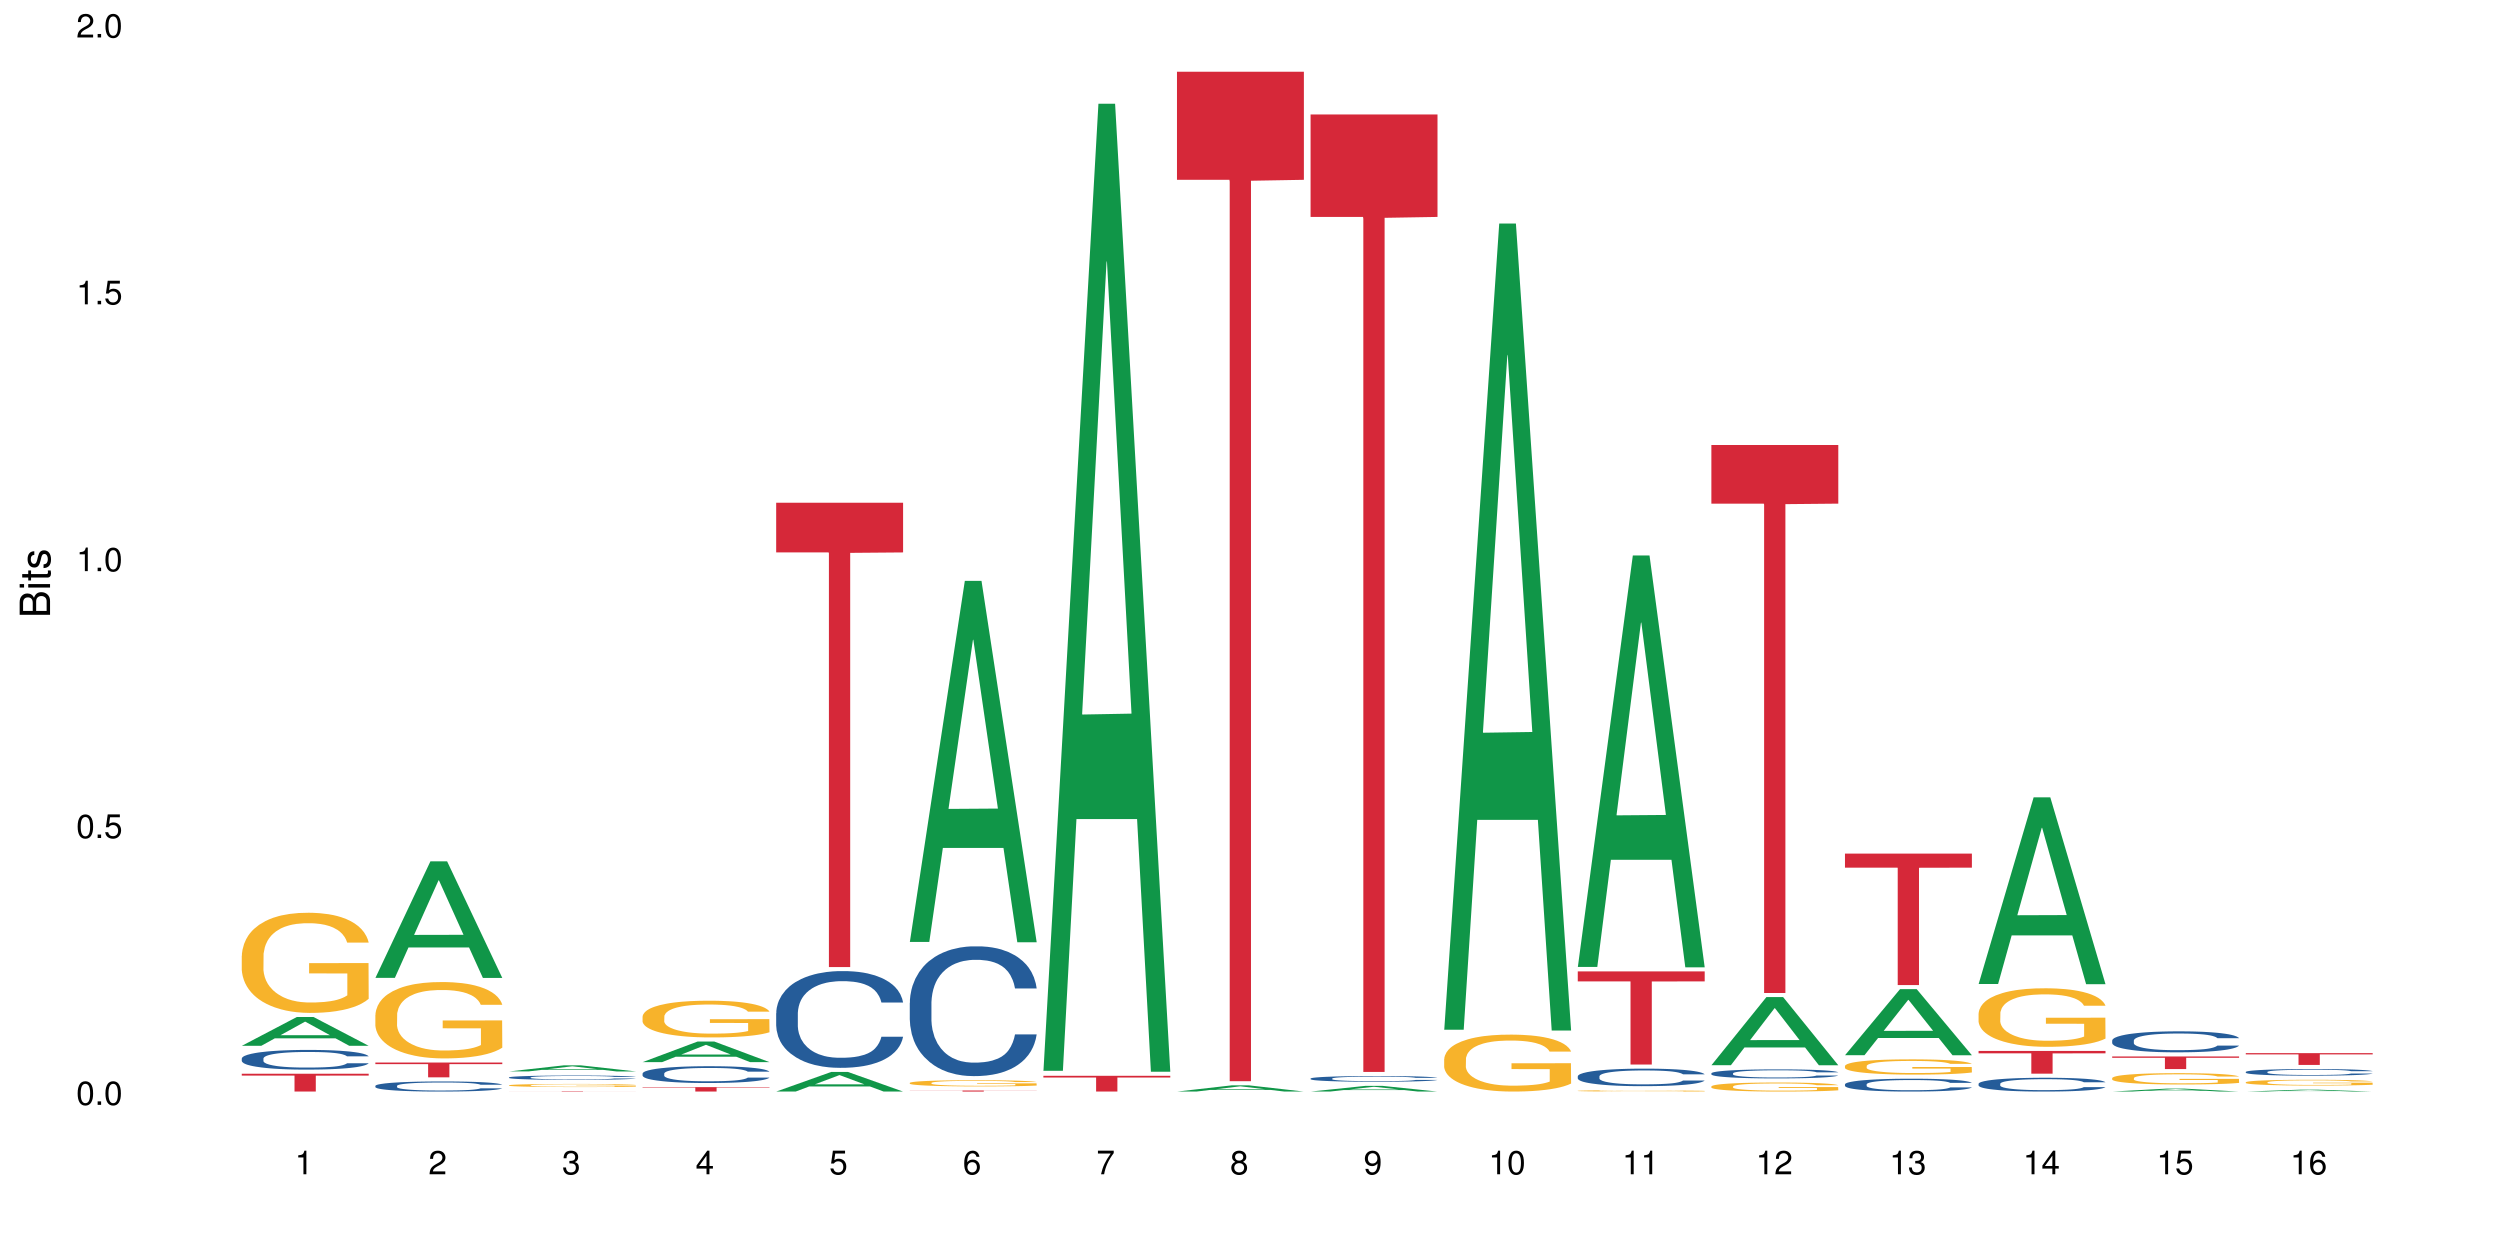 <?xml version="1.0" encoding="UTF-8"?>
<svg xmlns="http://www.w3.org/2000/svg" xmlns:xlink="http://www.w3.org/1999/xlink" width="720pt" height="360pt" viewBox="0 0 720 360" version="1.1">
<defs>
<g>
<symbol overflow="visible" id="glyph0-0">
<path style="stroke:none;" d=""/>
</symbol>
<symbol overflow="visible" id="glyph0-1">
<path style="stroke:none;" d="M 2.641 -6.797 C 2 -6.797 1.422 -6.531 1.078 -6.047 C 0.641 -5.453 0.406 -4.547 0.406 -3.297 C 0.406 -1 1.188 0.219 2.641 0.219 C 4.078 0.219 4.859 -1 4.859 -3.234 C 4.859 -4.562 4.656 -5.438 4.203 -6.047 C 3.844 -6.531 3.281 -6.797 2.641 -6.797 Z M 2.641 -6.047 C 3.547 -6.047 4 -5.125 4 -3.312 C 4 -1.375 3.562 -0.484 2.625 -0.484 C 1.734 -0.484 1.281 -1.422 1.281 -3.281 C 1.281 -5.141 1.734 -6.047 2.641 -6.047 Z M 2.641 -6.047 "/>
</symbol>
<symbol overflow="visible" id="glyph0-2">
<path style="stroke:none;" d="M 1.828 -1 L 0.828 -1 L 0.828 0 L 1.828 0 Z M 1.828 -1 "/>
</symbol>
<symbol overflow="visible" id="glyph0-3">
<path style="stroke:none;" d="M 4.562 -6.797 L 1.062 -6.797 L 0.547 -3.094 L 1.328 -3.094 C 1.719 -3.562 2.047 -3.734 2.578 -3.734 C 3.484 -3.734 4.062 -3.109 4.062 -2.094 C 4.062 -1.125 3.484 -0.531 2.578 -0.531 C 1.828 -0.531 1.375 -0.906 1.188 -1.672 L 0.328 -1.672 C 0.453 -1.109 0.547 -0.844 0.75 -0.594 C 1.125 -0.078 1.828 0.219 2.594 0.219 C 3.969 0.219 4.922 -0.781 4.922 -2.219 C 4.922 -3.562 4.031 -4.484 2.719 -4.484 C 2.25 -4.484 1.859 -4.359 1.469 -4.062 L 1.734 -5.969 L 4.562 -5.969 Z M 4.562 -6.797 "/>
</symbol>
<symbol overflow="visible" id="glyph0-4">
<path style="stroke:none;" d="M 2.484 -4.844 L 2.484 0 L 3.328 0 L 3.328 -6.797 L 2.766 -6.797 C 2.469 -5.75 2.281 -5.609 0.984 -5.453 L 0.984 -4.844 Z M 2.484 -4.844 "/>
</symbol>
<symbol overflow="visible" id="glyph0-5">
<path style="stroke:none;" d="M 4.859 -0.828 L 1.281 -0.828 C 1.359 -1.391 1.672 -1.75 2.5 -2.234 L 3.469 -2.75 C 4.406 -3.266 4.906 -3.969 4.906 -4.812 C 4.906 -5.375 4.672 -5.906 4.266 -6.266 C 3.859 -6.625 3.375 -6.797 2.719 -6.797 C 1.859 -6.797 1.219 -6.5 0.844 -5.922 C 0.609 -5.562 0.5 -5.125 0.484 -4.438 L 1.328 -4.438 C 1.359 -4.906 1.406 -5.188 1.531 -5.406 C 1.75 -5.812 2.188 -6.062 2.703 -6.062 C 3.469 -6.062 4.031 -5.516 4.031 -4.781 C 4.031 -4.25 3.719 -3.797 3.125 -3.438 L 2.234 -2.938 C 0.812 -2.141 0.406 -1.5 0.328 0 L 4.859 0 Z M 4.859 -0.828 "/>
</symbol>
<symbol overflow="visible" id="glyph0-6">
<path style="stroke:none;" d="M 2.125 -3.125 L 2.578 -3.125 C 3.516 -3.125 3.984 -2.703 3.984 -1.891 C 3.984 -1.031 3.469 -0.531 2.578 -0.531 C 1.656 -0.531 1.203 -0.984 1.156 -1.969 L 0.312 -1.969 C 0.344 -1.422 0.438 -1.078 0.609 -0.766 C 0.953 -0.109 1.625 0.219 2.547 0.219 C 3.953 0.219 4.859 -0.609 4.859 -1.906 C 4.859 -2.766 4.516 -3.25 3.703 -3.516 C 4.344 -3.766 4.656 -4.25 4.656 -4.938 C 4.656 -6.109 3.875 -6.797 2.578 -6.797 C 1.203 -6.797 0.484 -6.047 0.453 -4.609 L 1.297 -4.609 C 1.312 -5.016 1.344 -5.25 1.453 -5.453 C 1.641 -5.828 2.062 -6.062 2.594 -6.062 C 3.344 -6.062 3.797 -5.625 3.797 -4.906 C 3.797 -4.422 3.609 -4.141 3.25 -3.984 C 3.016 -3.891 2.719 -3.844 2.125 -3.844 Z M 2.125 -3.125 "/>
</symbol>
<symbol overflow="visible" id="glyph0-7">
<path style="stroke:none;" d="M 3.141 -1.625 L 3.141 0 L 3.984 0 L 3.984 -1.625 L 4.984 -1.625 L 4.984 -2.391 L 3.984 -2.391 L 3.984 -6.797 L 3.359 -6.797 L 0.266 -2.516 L 0.266 -1.625 Z M 3.141 -2.391 L 1 -2.391 L 3.141 -5.359 Z M 3.141 -2.391 "/>
</symbol>
<symbol overflow="visible" id="glyph0-8">
<path style="stroke:none;" d="M 4.781 -5.031 C 4.609 -6.141 3.891 -6.797 2.844 -6.797 C 2.094 -6.797 1.422 -6.438 1.031 -5.828 C 0.609 -5.172 0.406 -4.344 0.406 -3.094 C 0.406 -1.953 0.578 -1.234 0.984 -0.625 C 1.359 -0.078 1.953 0.219 2.703 0.219 C 3.984 0.219 4.922 -0.734 4.922 -2.078 C 4.922 -3.344 4.062 -4.234 2.844 -4.234 C 2.172 -4.234 1.641 -3.969 1.281 -3.469 C 1.281 -5.125 1.828 -6.047 2.797 -6.047 C 3.391 -6.047 3.797 -5.672 3.938 -5.031 Z M 2.734 -3.484 C 3.547 -3.484 4.062 -2.922 4.062 -2 C 4.062 -1.156 3.484 -0.531 2.703 -0.531 C 1.922 -0.531 1.328 -1.188 1.328 -2.047 C 1.328 -2.891 1.906 -3.484 2.734 -3.484 Z M 2.734 -3.484 "/>
</symbol>
<symbol overflow="visible" id="glyph0-9">
<path style="stroke:none;" d="M 4.984 -6.797 L 0.438 -6.797 L 0.438 -5.969 L 4.109 -5.969 C 2.5 -3.656 1.828 -2.234 1.328 0 L 2.219 0 C 2.594 -2.172 3.453 -4.047 4.984 -6.094 Z M 4.984 -6.797 "/>
</symbol>
<symbol overflow="visible" id="glyph0-10">
<path style="stroke:none;" d="M 3.75 -3.578 C 4.453 -4 4.688 -4.344 4.688 -4.984 C 4.688 -6.047 3.844 -6.797 2.641 -6.797 C 1.438 -6.797 0.594 -6.047 0.594 -4.984 C 0.594 -4.359 0.828 -4.016 1.516 -3.578 C 0.734 -3.203 0.359 -2.641 0.359 -1.891 C 0.359 -0.641 1.297 0.219 2.641 0.219 C 3.984 0.219 4.922 -0.641 4.922 -1.875 C 4.922 -2.641 4.531 -3.203 3.75 -3.578 Z M 2.641 -6.047 C 3.359 -6.047 3.812 -5.625 3.812 -4.969 C 3.812 -4.344 3.344 -3.922 2.641 -3.922 C 1.922 -3.922 1.453 -4.344 1.453 -4.984 C 1.453 -5.625 1.922 -6.047 2.641 -6.047 Z M 2.641 -3.203 C 3.484 -3.203 4.062 -2.672 4.062 -1.875 C 4.062 -1.062 3.484 -0.531 2.625 -0.531 C 1.797 -0.531 1.219 -1.078 1.219 -1.875 C 1.219 -2.672 1.797 -3.203 2.641 -3.203 Z M 2.641 -3.203 "/>
</symbol>
<symbol overflow="visible" id="glyph0-11">
<path style="stroke:none;" d="M 0.516 -1.547 C 0.672 -0.438 1.406 0.219 2.438 0.219 C 3.188 0.219 3.859 -0.141 4.266 -0.75 C 4.688 -1.406 4.891 -2.25 4.891 -3.484 C 4.891 -4.625 4.703 -5.359 4.312 -5.953 C 3.938 -6.5 3.344 -6.797 2.594 -6.797 C 1.297 -6.797 0.359 -5.844 0.359 -4.516 C 0.359 -3.25 1.234 -2.344 2.453 -2.344 C 3.094 -2.344 3.562 -2.578 4.016 -3.109 C 4 -1.453 3.469 -0.531 2.5 -0.531 C 1.906 -0.531 1.484 -0.906 1.359 -1.547 Z M 2.578 -6.062 C 3.375 -6.062 3.969 -5.406 3.969 -4.531 C 3.969 -3.688 3.375 -3.094 2.547 -3.094 C 1.734 -3.094 1.234 -3.672 1.234 -4.578 C 1.234 -5.438 1.797 -6.062 2.578 -6.062 Z M 2.578 -6.062 "/>
</symbol>
<symbol overflow="visible" id="glyph1-0">
<path style="stroke:none;" d=""/>
</symbol>
<symbol overflow="visible" id="glyph1-1">
<path style="stroke:none;" d="M 0 -0.953 L 0 -4.891 C 0 -5.719 -0.234 -6.344 -0.734 -6.797 C -1.188 -7.234 -1.812 -7.469 -2.5 -7.469 C -3.547 -7.469 -4.188 -7 -4.625 -5.875 C -4.984 -6.672 -5.641 -7.094 -6.531 -7.094 C -7.156 -7.094 -7.734 -6.859 -8.141 -6.391 C -8.562 -5.938 -8.75 -5.344 -8.75 -4.5 L -8.75 -0.953 Z M -4.984 -2.062 L -7.766 -2.062 L -7.766 -4.219 C -7.766 -4.844 -7.688 -5.203 -7.453 -5.5 C -7.219 -5.812 -6.859 -5.969 -6.375 -5.969 C -5.906 -5.969 -5.531 -5.812 -5.297 -5.5 C -5.062 -5.203 -4.984 -4.844 -4.984 -4.219 Z M -0.984 -2.062 L -4 -2.062 L -4 -4.781 C -4 -5.328 -3.859 -5.688 -3.578 -5.953 C -3.297 -6.219 -2.922 -6.359 -2.484 -6.359 C -2.062 -6.359 -1.688 -6.219 -1.406 -5.953 C -1.109 -5.688 -0.984 -5.328 -0.984 -4.781 Z M -0.984 -2.062 "/>
</symbol>
<symbol overflow="visible" id="glyph1-2">
<path style="stroke:none;" d="M -6.281 -1.797 L -6.281 -0.797 L 0 -0.797 L 0 -1.797 Z M -8.75 -1.797 L -8.75 -0.797 L -7.484 -0.797 L -7.484 -1.797 Z M -8.75 -1.797 "/>
</symbol>
<symbol overflow="visible" id="glyph1-3">
<path style="stroke:none;" d="M -6.281 -3.047 L -6.281 -2.016 L -8.016 -2.016 L -8.016 -1.016 L -6.281 -1.016 L -6.281 -0.172 L -5.469 -0.172 L -5.469 -1.016 L -0.719 -1.016 C -0.078 -1.016 0.281 -1.453 0.281 -2.234 C 0.281 -2.469 0.25 -2.719 0.188 -3.047 L -0.641 -3.047 C -0.609 -2.922 -0.594 -2.766 -0.594 -2.562 C -0.594 -2.141 -0.719 -2.016 -1.156 -2.016 L -5.469 -2.016 L -5.469 -3.047 Z M -6.281 -3.047 "/>
</symbol>
<symbol overflow="visible" id="glyph1-4">
<path style="stroke:none;" d="M -4.531 -5.25 C -5.766 -5.25 -6.469 -4.422 -6.469 -2.969 C -6.469 -1.516 -5.719 -0.562 -4.547 -0.562 C -3.562 -0.562 -3.094 -1.062 -2.734 -2.562 L -2.516 -3.484 C -2.344 -4.188 -2.094 -4.469 -1.625 -4.469 C -1.047 -4.469 -0.641 -3.875 -0.641 -3 C -0.641 -2.453 -0.797 -2 -1.062 -1.75 C -1.25 -1.594 -1.422 -1.531 -1.875 -1.469 L -1.875 -0.406 C -0.422 -0.453 0.281 -1.266 0.281 -2.922 C 0.281 -4.5 -0.5 -5.516 -1.719 -5.516 C -2.656 -5.516 -3.172 -4.984 -3.469 -3.734 L -3.703 -2.766 C -3.891 -1.953 -4.156 -1.609 -4.594 -1.609 C -5.172 -1.609 -5.547 -2.125 -5.547 -2.938 C -5.547 -3.75 -5.203 -4.172 -4.531 -4.203 Z M -4.531 -5.25 "/>
</symbol>
</g>
</defs>
<g id="surface66099">
<rect x="0" y="0" width="720" height="360" style="fill:rgb(100%,100%,100%);fill-opacity:1;stroke:none;"/>
<path style=" stroke:none;fill-rule:nonzero;fill:rgb(6.275%,58.824%,28.235%);fill-opacity:1;" d="M 69.629 301.191 L 69.668 301.184 L 85.484 292.898 L 90.289 292.898 L 106.184 301.199 L 100.598 301.199 L 96.613 299.035 L 79.156 299.035 L 75.254 301.191 L 69.629 301.191 L 80.836 298.137 L 95.012 298.129 L 87.945 294.254 L 87.867 294.246 L 87.789 294.27 L 80.797 298.129 L 80.836 298.137 Z M 69.629 301.191 "/>
<path style=" stroke:none;fill-rule:nonzero;fill:rgb(14.51%,36.078%,60%);fill-opacity:1;" d="M 69.629 304.848 L 69.676 304.84 L 69.676 304.719 L 69.809 304.52 L 70.121 304.273 L 70.434 304.102 L 71.234 303.797 L 72.348 303.5 L 73.508 303.273 L 74.355 303.137 L 75.113 303.035 L 76.852 302.84 L 77.965 302.742 L 79.168 302.656 L 80.641 302.566 L 81.711 302.516 L 84.117 302.434 L 85.898 302.395 L 87.281 302.379 L 90.27 302.379 L 92.051 302.402 L 93.344 302.426 L 94.77 302.469 L 95.973 302.516 L 98.07 302.629 L 99.941 302.773 L 100.789 302.855 L 102.125 303.02 L 103.152 303.172 L 103.863 303.309 L 104.668 303.5 L 105.379 303.734 L 105.914 303.996 L 106.184 304.219 L 99.941 304.219 L 99.629 304.012 L 99.273 303.852 L 98.605 303.641 L 97.938 303.488 L 97 303.34 L 96.152 303.242 L 94.992 303.141 L 93.969 303.078 L 92.898 303.035 L 91.875 303.004 L 89.91 302.973 L 87.637 302.973 L 86.793 302.98 L 85.055 303.023 L 84.117 303.059 L 82.781 303.133 L 81.844 303.199 L 80.73 303.305 L 79.973 303.391 L 79.035 303.527 L 78.367 303.645 L 77.609 303.816 L 77.164 303.945 L 76.762 304.09 L 76.406 304.262 L 76.137 304.441 L 75.961 304.633 L 75.871 304.82 L 75.871 305.625 L 75.961 305.812 L 76.184 306.027 L 76.762 306.344 L 77.609 306.617 L 78.59 306.836 L 79.527 306.992 L 80.059 307.066 L 80.773 307.148 L 81.887 307.25 L 83.492 307.355 L 84.43 307.395 L 85.855 307.438 L 87.328 307.457 L 89.289 307.457 L 91.027 307.438 L 92.184 307.41 L 93.391 307.371 L 95.039 307.281 L 96.062 307.199 L 96.953 307.102 L 97.625 307.004 L 98.07 306.918 L 98.738 306.758 L 99.273 306.582 L 99.676 306.402 L 99.941 306.227 L 106.184 306.227 L 105.914 306.434 L 105.516 306.633 L 105.113 306.785 L 104.488 306.965 L 103.773 307.125 L 102.75 307.309 L 101.902 307.426 L 100.789 307.559 L 99.762 307.656 L 98.648 307.742 L 97 307.848 L 95.93 307.898 L 94.77 307.945 L 93.391 307.988 L 91.648 308.023 L 89.777 308.043 L 88.039 308.051 L 86.168 308.039 L 84.785 308.02 L 82.957 307.973 L 80.684 307.879 L 79.035 307.781 L 77.742 307.68 L 76.629 307.578 L 75.379 307.438 L 73.773 307.211 L 72.793 307.035 L 72.125 306.887 L 71.367 306.688 L 70.832 306.504 L 70.207 306.215 L 69.762 305.848 L 69.629 305.562 Z M 69.629 304.848 "/>
<path style=" stroke:none;fill-rule:nonzero;fill:rgb(96.863%,70.196%,16.863%);fill-opacity:1;" d="M 69.629 275.227 L 69.676 275.199 L 69.676 274.672 L 69.852 273.488 L 70.297 271.855 L 70.879 270.512 L 71.5 269.457 L 71.902 268.902 L 72.57 268.113 L 73.152 267.535 L 74.621 266.348 L 76.496 265.242 L 77.52 264.77 L 78.68 264.32 L 80.328 263.82 L 81.086 263.637 L 83.402 263.215 L 86.035 262.949 L 88.93 262.871 L 90.27 262.898 L 92.098 263.004 L 94.594 263.293 L 96.02 263.555 L 97.133 263.82 L 98.293 264.16 L 99.719 264.688 L 101.055 265.32 L 102.125 265.953 L 103.195 266.742 L 104.086 267.586 L 104.844 268.508 L 105.516 269.617 L 105.914 270.539 L 106.184 271.461 L 99.984 271.461 L 99.629 270.539 L 99.227 269.824 L 98.559 268.957 L 97.891 268.324 L 97.223 267.824 L 95.973 267.141 L 94.906 266.719 L 93.566 266.348 L 92.273 266.113 L 90.805 265.953 L 89.91 265.902 L 87.551 265.902 L 85.41 266.086 L 84.16 266.297 L 83.27 266.508 L 82.023 266.902 L 81.266 267.219 L 80.816 267.43 L 79.48 268.246 L 78.59 268.984 L 78.098 269.484 L 77.477 270.273 L 77.027 270.984 L 76.539 272.039 L 76.27 272.828 L 75.914 274.621 L 75.871 279.363 L 76.004 280.363 L 76.27 281.445 L 76.629 282.395 L 77.164 283.395 L 77.699 284.156 L 78.633 285.184 L 79.438 285.871 L 80.059 286.316 L 81.266 287.027 L 81.754 287.266 L 82.914 287.742 L 84.117 288.109 L 85.59 288.426 L 86.703 288.582 L 88.484 288.715 L 90.758 288.715 L 93.434 288.559 L 95.129 288.348 L 96.285 288.137 L 97.043 287.953 L 97.98 287.66 L 98.648 287.398 L 99.273 287.109 L 100.031 286.66 L 100.031 280.363 L 89.02 280.336 L 89.02 277.387 L 106.137 277.359 L 106.184 287.66 L 105.246 288.371 L 104.086 289.059 L 102.973 289.586 L 101.812 290.031 L 100.164 290.531 L 98.828 290.848 L 96.777 291.219 L 94.906 291.457 L 92.941 291.613 L 91.203 291.691 L 89.152 291.719 L 87.328 291.664 L 85.363 291.508 L 83.805 291.297 L 82.379 291.035 L 80.953 290.691 L 79.168 290.137 L 78.012 289.691 L 76.805 289.137 L 75.602 288.477 L 74.531 287.766 L 73.82 287.215 L 73.105 286.582 L 72.348 285.793 L 71.637 284.895 L 71.102 284.078 L 70.609 283.156 L 70.254 282.289 L 69.898 281.102 L 69.719 280.152 L 69.629 279.336 Z M 69.629 275.227 "/>
<path style=" stroke:none;fill-rule:nonzero;fill:rgb(83.922%,15.686%,22.353%);fill-opacity:1;" d="M 69.629 309.23 L 106.184 309.23 L 106.184 309.777 L 90.949 309.785 L 90.949 314.371 L 84.82 314.371 L 84.82 309.789 L 84.73 309.777 L 69.629 309.777 Z M 69.629 309.23 "/>
<path style=" stroke:none;fill-rule:nonzero;fill:rgb(6.275%,58.824%,28.235%);fill-opacity:1;" d="M 108.105 281.617 L 108.145 281.586 L 123.961 248.059 L 128.766 248.059 L 144.66 281.648 L 139.074 281.648 L 135.09 272.879 L 117.637 272.879 L 113.73 281.617 L 108.105 281.617 L 119.312 269.254 L 133.492 269.223 L 126.422 253.547 L 126.344 253.516 L 126.266 253.609 L 119.273 269.223 L 119.312 269.254 Z M 108.105 281.617 "/>
<path style=" stroke:none;fill-rule:nonzero;fill:rgb(14.51%,36.078%,60%);fill-opacity:1;" d="M 108.105 312.727 L 108.152 312.723 L 108.152 312.66 L 108.285 312.559 L 108.598 312.43 L 108.91 312.344 L 109.711 312.188 L 110.824 312.035 L 111.984 311.918 L 112.832 311.848 L 113.59 311.797 L 115.328 311.695 L 116.441 311.645 L 117.645 311.602 L 119.117 311.555 L 120.188 311.527 L 122.594 311.488 L 124.375 311.469 L 125.758 311.461 L 128.746 311.461 L 130.527 311.469 L 131.82 311.484 L 133.246 311.504 L 134.453 311.527 L 136.547 311.586 L 138.418 311.66 L 139.266 311.703 L 140.602 311.785 L 141.629 311.867 L 142.34 311.938 L 143.145 312.035 L 143.855 312.152 L 144.391 312.289 L 144.66 312.406 L 138.418 312.406 L 138.105 312.297 L 137.75 312.215 L 137.082 312.105 L 136.414 312.027 L 135.477 311.953 L 134.629 311.902 L 133.469 311.852 L 132.445 311.82 L 131.375 311.797 L 130.352 311.777 L 128.391 311.762 L 126.117 311.762 L 125.27 311.77 L 123.531 311.789 L 122.594 311.809 L 121.258 311.844 L 120.32 311.879 L 119.207 311.934 L 118.449 311.98 L 117.512 312.047 L 116.844 312.109 L 116.086 312.195 L 115.641 312.262 L 115.238 312.336 L 114.883 312.426 L 114.613 312.52 L 114.438 312.617 L 114.348 312.715 L 114.348 313.125 L 114.438 313.223 L 114.66 313.332 L 115.238 313.496 L 116.086 313.637 L 117.066 313.746 L 118.004 313.828 L 118.539 313.863 L 119.25 313.906 L 120.363 313.961 L 121.969 314.016 L 122.906 314.035 L 124.332 314.059 L 125.805 314.066 L 127.766 314.066 L 129.504 314.059 L 130.664 314.043 L 131.867 314.023 L 133.516 313.977 L 134.539 313.934 L 135.434 313.883 L 136.102 313.832 L 136.547 313.789 L 137.215 313.707 L 137.75 313.617 L 138.152 313.523 L 138.418 313.434 L 144.66 313.434 L 144.391 313.539 L 143.992 313.645 L 143.59 313.723 L 142.965 313.816 L 142.254 313.898 L 141.227 313.988 L 140.379 314.051 L 139.266 314.117 L 138.242 314.168 L 137.125 314.215 L 135.477 314.266 L 134.406 314.293 L 133.246 314.316 L 131.867 314.34 L 130.129 314.355 L 128.254 314.367 L 126.516 314.371 L 124.645 314.367 L 123.262 314.355 L 121.434 314.332 L 119.16 314.281 L 117.512 314.23 L 116.219 314.184 L 115.105 314.129 L 113.855 314.059 L 112.254 313.941 L 111.27 313.848 L 110.602 313.773 L 109.844 313.672 L 109.309 313.578 L 108.688 313.43 L 108.238 313.238 L 108.105 313.094 Z M 108.105 312.727 "/>
<path style=" stroke:none;fill-rule:nonzero;fill:rgb(96.863%,70.196%,16.863%);fill-opacity:1;" d="M 108.105 292.25 L 108.152 292.23 L 108.152 291.828 L 108.328 290.922 L 108.773 289.68 L 109.355 288.652 L 109.98 287.852 L 110.379 287.43 L 111.047 286.824 L 111.629 286.383 L 113.098 285.48 L 114.973 284.637 L 115.996 284.273 L 117.156 283.934 L 118.805 283.551 L 119.562 283.41 L 121.879 283.09 L 124.512 282.887 L 127.406 282.828 L 128.746 282.848 L 130.574 282.926 L 133.07 283.148 L 134.496 283.348 L 135.609 283.551 L 136.77 283.812 L 138.195 284.215 L 139.531 284.695 L 140.602 285.176 L 141.672 285.781 L 142.562 286.422 L 143.32 287.125 L 143.992 287.969 L 144.391 288.672 L 144.66 289.375 L 138.465 289.375 L 138.105 288.672 L 137.707 288.133 L 137.035 287.469 L 136.367 286.984 L 135.699 286.605 L 134.453 286.082 L 133.383 285.762 L 132.043 285.48 L 130.75 285.297 L 129.281 285.176 L 128.391 285.137 L 126.027 285.137 L 123.887 285.277 L 122.637 285.438 L 121.746 285.598 L 120.5 285.902 L 119.742 286.141 L 119.297 286.305 L 117.957 286.926 L 117.066 287.488 L 116.574 287.871 L 115.953 288.473 L 115.508 289.016 L 115.016 289.82 L 114.75 290.422 L 114.391 291.789 L 114.348 295.402 L 114.48 296.168 L 114.75 296.992 L 115.105 297.715 L 115.641 298.477 L 116.176 299.059 L 117.109 299.844 L 117.914 300.367 L 118.539 300.707 L 119.742 301.25 L 120.23 301.43 L 121.391 301.793 L 122.594 302.074 L 124.066 302.316 L 125.18 302.438 L 126.961 302.535 L 129.234 302.535 L 131.91 302.414 L 133.605 302.254 L 134.762 302.094 L 135.52 301.953 L 136.457 301.734 L 137.125 301.531 L 137.75 301.309 L 138.508 300.969 L 138.508 296.168 L 127.496 296.148 L 127.496 293.898 L 144.613 293.879 L 144.66 301.734 L 143.723 302.273 L 142.562 302.797 L 141.449 303.199 L 140.289 303.539 L 138.641 303.922 L 137.305 304.164 L 135.254 304.445 L 133.383 304.625 L 131.422 304.746 L 129.68 304.805 L 127.633 304.828 L 125.805 304.785 L 123.844 304.664 L 122.281 304.504 L 120.855 304.305 L 119.43 304.043 L 117.645 303.621 L 116.488 303.281 L 115.285 302.859 L 114.078 302.355 L 113.012 301.812 L 112.297 301.391 L 111.582 300.91 L 110.824 300.305 L 110.113 299.621 L 109.578 299 L 109.086 298.297 L 108.73 297.633 L 108.375 296.73 L 108.195 296.008 L 108.105 295.383 Z M 108.105 292.25 "/>
<path style=" stroke:none;fill-rule:nonzero;fill:rgb(83.922%,15.686%,22.353%);fill-opacity:1;" d="M 108.105 306.008 L 144.66 306.008 L 144.66 306.465 L 129.426 306.469 L 129.426 310.281 L 123.297 310.281 L 123.297 306.473 L 123.207 306.465 L 108.105 306.465 Z M 108.105 306.008 "/>
<path style=" stroke:none;fill-rule:nonzero;fill:rgb(6.275%,58.824%,28.235%);fill-opacity:1;" d="M 146.582 308.57 L 146.621 308.57 L 162.438 306.812 L 167.242 306.812 L 183.137 308.574 L 177.551 308.574 L 173.57 308.113 L 156.113 308.113 L 152.207 308.57 L 146.582 308.57 L 157.793 307.922 L 171.969 307.922 L 164.898 307.098 L 164.82 307.098 L 164.742 307.102 L 157.754 307.922 L 157.793 307.922 Z M 146.582 308.57 "/>
<path style=" stroke:none;fill-rule:nonzero;fill:rgb(14.51%,36.078%,60%);fill-opacity:1;" d="M 146.582 310.293 L 146.629 310.293 L 146.629 310.266 L 146.762 310.223 L 147.074 310.168 L 147.387 310.129 L 148.188 310.062 L 149.301 310 L 150.461 309.949 L 151.309 309.918 L 152.066 309.895 L 153.805 309.855 L 154.918 309.832 L 156.121 309.812 L 157.594 309.793 L 158.664 309.781 L 161.07 309.766 L 162.855 309.758 L 164.234 309.754 L 167.223 309.754 L 169.004 309.758 L 170.297 309.762 L 171.727 309.773 L 172.93 309.781 L 175.023 309.809 L 176.895 309.84 L 177.742 309.855 L 179.078 309.891 L 180.105 309.926 L 180.82 309.957 L 181.621 310 L 182.336 310.051 L 182.867 310.105 L 183.137 310.156 L 176.895 310.156 L 176.582 310.109 L 176.227 310.074 L 175.559 310.027 L 174.891 309.996 L 173.953 309.965 L 173.105 309.941 L 171.949 309.918 L 170.922 309.906 L 169.852 309.895 L 168.828 309.891 L 166.867 309.883 L 163.746 309.883 L 162.008 309.895 L 161.07 309.902 L 159.734 309.918 L 158.797 309.934 L 157.684 309.953 L 156.926 309.973 L 155.988 310.004 L 155.32 310.031 L 154.562 310.066 L 154.117 310.098 L 153.715 310.129 L 153.359 310.164 L 153.09 310.203 L 152.914 310.246 L 152.824 310.289 L 152.824 310.465 L 152.914 310.504 L 153.137 310.555 L 153.715 310.621 L 154.562 310.684 L 155.543 310.73 L 156.48 310.766 L 157.016 310.781 L 157.727 310.797 L 158.844 310.82 L 160.445 310.844 L 161.383 310.852 L 162.809 310.863 L 164.281 310.867 L 166.242 310.867 L 167.98 310.863 L 169.141 310.855 L 170.344 310.848 L 171.992 310.828 L 173.016 310.809 L 173.91 310.789 L 175.023 310.75 L 175.691 310.715 L 176.227 310.676 L 176.629 310.633 L 176.895 310.598 L 183.137 310.598 L 182.867 310.641 L 182.469 310.688 L 182.066 310.719 L 181.441 310.758 L 180.73 310.793 L 179.703 310.832 L 178.855 310.859 L 177.742 310.887 L 176.719 310.91 L 175.602 310.93 L 173.953 310.953 L 172.883 310.965 L 171.727 310.973 L 170.344 310.98 L 168.605 310.992 L 166.73 310.996 L 164.992 310.996 L 163.121 310.992 L 161.738 310.988 L 159.91 310.98 L 157.637 310.957 L 155.988 310.938 L 154.695 310.914 L 153.582 310.895 L 152.332 310.863 L 150.73 310.812 L 149.75 310.773 L 149.078 310.742 L 148.32 310.695 L 147.785 310.656 L 147.164 310.594 L 146.719 310.512 L 146.582 310.449 Z M 146.582 310.293 "/>
<path style=" stroke:none;fill-rule:nonzero;fill:rgb(96.863%,70.196%,16.863%);fill-opacity:1;" d="M 146.582 312.559 L 146.629 312.559 L 146.629 312.543 L 146.805 312.504 L 147.25 312.453 L 147.832 312.414 L 148.457 312.379 L 148.855 312.363 L 149.523 312.34 L 150.105 312.32 L 151.574 312.285 L 153.449 312.25 L 154.473 312.234 L 155.633 312.219 L 157.281 312.203 L 158.039 312.199 L 160.359 312.188 L 162.988 312.18 L 165.887 312.176 L 167.223 312.176 L 169.051 312.18 L 171.547 312.188 L 172.973 312.195 L 174.086 312.203 L 175.246 312.215 L 176.672 312.23 L 178.012 312.25 L 179.078 312.27 L 180.148 312.297 L 181.043 312.32 L 181.801 312.352 L 182.469 312.387 L 182.867 312.414 L 183.137 312.441 L 176.941 312.441 L 176.582 312.414 L 176.184 312.391 L 175.516 312.363 L 174.844 312.344 L 174.176 312.328 L 172.93 312.309 L 171.859 312.297 L 170.52 312.285 L 169.227 312.277 L 167.758 312.27 L 164.504 312.27 L 162.363 312.277 L 161.117 312.281 L 160.223 312.289 L 158.977 312.301 L 158.219 312.312 L 157.773 312.316 L 156.434 312.344 L 155.543 312.367 L 155.055 312.383 L 154.43 312.406 L 153.984 312.43 L 153.492 312.461 L 153.227 312.484 L 152.867 312.539 L 152.824 312.688 L 152.957 312.719 L 153.227 312.754 L 153.582 312.781 L 154.117 312.812 L 154.652 312.836 L 155.586 312.871 L 156.391 312.891 L 157.016 312.906 L 158.219 312.926 L 158.707 312.934 L 159.867 312.949 L 161.07 312.961 L 162.543 312.969 L 163.656 312.977 L 165.438 312.98 L 167.711 312.98 L 170.387 312.973 L 172.082 312.969 L 173.242 312.961 L 174 312.957 L 174.934 312.945 L 175.602 312.938 L 176.227 312.93 L 176.984 312.914 L 176.984 312.719 L 165.973 312.719 L 165.973 312.629 L 183.094 312.625 L 183.137 312.945 L 182.199 312.969 L 181.043 312.988 L 179.926 313.008 L 178.77 313.02 L 177.117 313.035 L 175.781 313.047 L 173.73 313.059 L 171.859 313.066 L 169.898 313.07 L 168.16 313.07 L 166.109 313.074 L 164.281 313.07 L 162.32 313.066 L 160.758 313.059 L 159.332 313.051 L 157.906 313.039 L 156.121 313.023 L 154.965 313.008 L 153.762 312.992 L 152.555 312.973 L 151.488 312.949 L 150.773 312.934 L 150.059 312.914 L 149.301 312.887 L 148.59 312.859 L 148.055 312.836 L 147.562 312.805 L 147.207 312.781 L 146.852 312.742 L 146.672 312.715 L 146.582 312.688 Z M 146.582 312.559 "/>
<path style=" stroke:none;fill-rule:nonzero;fill:rgb(83.922%,15.686%,22.353%);fill-opacity:1;" d="M 146.582 314.254 L 183.137 314.254 L 183.137 314.266 L 167.902 314.266 L 167.902 314.371 L 161.773 314.371 L 161.773 314.266 L 146.582 314.266 Z M 146.582 314.254 "/>
<path style=" stroke:none;fill-rule:nonzero;fill:rgb(6.275%,58.824%,28.235%);fill-opacity:1;" d="M 185.059 305.887 L 185.098 305.883 L 200.914 299.961 L 205.719 299.961 L 221.613 305.895 L 216.027 305.895 L 212.047 304.344 L 194.59 304.344 L 190.684 305.887 L 185.059 305.887 L 196.27 303.703 L 210.445 303.699 L 203.375 300.93 L 203.297 300.926 L 203.219 300.941 L 196.23 303.699 L 196.27 303.703 Z M 185.059 305.887 "/>
<path style=" stroke:none;fill-rule:nonzero;fill:rgb(14.51%,36.078%,60%);fill-opacity:1;" d="M 185.059 309.176 L 185.105 309.172 L 185.105 309.066 L 185.238 308.898 L 185.551 308.688 L 185.863 308.539 L 186.664 308.281 L 187.781 308.027 L 188.938 307.832 L 189.785 307.719 L 190.543 307.629 L 192.281 307.465 L 193.395 307.383 L 194.602 307.309 L 196.07 307.23 L 197.141 307.188 L 199.547 307.117 L 201.332 307.086 L 202.711 307.074 L 205.699 307.074 L 207.484 307.09 L 208.773 307.113 L 210.203 307.148 L 211.406 307.188 L 213.5 307.285 L 215.371 307.41 L 216.219 307.48 L 217.559 307.617 L 218.582 307.75 L 219.297 307.863 L 220.098 308.027 L 220.812 308.227 L 221.348 308.453 L 221.613 308.641 L 215.371 308.641 L 215.062 308.465 L 214.703 308.328 L 214.035 308.148 L 213.367 308.02 L 212.43 307.891 L 211.582 307.805 L 210.426 307.723 L 209.398 307.668 L 208.328 307.629 L 207.305 307.602 L 205.344 307.578 L 203.07 307.578 L 202.223 307.586 L 200.484 307.621 L 199.547 307.652 L 198.211 307.715 L 197.273 307.77 L 196.16 307.859 L 195.402 307.934 L 194.465 308.051 L 193.797 308.152 L 193.039 308.297 L 192.594 308.406 L 192.191 308.531 L 191.836 308.676 L 191.57 308.832 L 191.391 308.996 L 191.301 309.156 L 191.301 309.84 L 191.391 310 L 191.613 310.184 L 192.191 310.453 L 193.039 310.688 L 194.02 310.875 L 194.957 311.008 L 195.492 311.07 L 196.203 311.141 L 197.32 311.23 L 198.922 311.316 L 199.859 311.352 L 201.285 311.387 L 202.758 311.406 L 204.719 311.406 L 206.457 311.387 L 207.617 311.367 L 208.82 311.332 L 210.469 311.254 L 211.496 311.184 L 212.387 311.102 L 213.055 311.016 L 213.5 310.945 L 214.168 310.809 L 214.703 310.66 L 215.105 310.504 L 215.371 310.352 L 221.613 310.352 L 221.348 310.531 L 220.945 310.703 L 220.543 310.832 L 219.918 310.984 L 219.207 311.121 L 218.18 311.277 L 217.336 311.379 L 216.219 311.488 L 215.195 311.574 L 214.078 311.648 L 212.43 311.738 L 211.359 311.781 L 210.203 311.82 L 208.82 311.855 L 207.082 311.887 L 205.211 311.906 L 203.469 311.91 L 201.598 311.902 L 200.215 311.883 L 198.391 311.844 L 196.117 311.762 L 194.465 311.68 L 193.172 311.594 L 192.059 311.508 L 190.812 311.387 L 189.207 311.191 L 188.227 311.043 L 187.555 310.918 L 186.797 310.746 L 186.266 310.594 L 185.641 310.344 L 185.195 310.031 L 185.059 309.789 Z M 185.059 309.176 "/>
<path style=" stroke:none;fill-rule:nonzero;fill:rgb(96.863%,70.196%,16.863%);fill-opacity:1;" d="M 185.059 292.734 L 185.105 292.727 L 185.105 292.531 L 185.281 292.098 L 185.73 291.496 L 186.309 291.004 L 186.934 290.617 L 187.332 290.414 L 188.004 290.125 L 188.582 289.914 L 190.055 289.477 L 191.926 289.074 L 192.949 288.898 L 194.109 288.734 L 195.758 288.551 L 196.516 288.484 L 198.836 288.328 L 201.465 288.23 L 204.363 288.203 L 205.699 288.211 L 207.527 288.25 L 210.023 288.359 L 211.449 288.453 L 212.562 288.551 L 213.723 288.676 L 215.148 288.871 L 216.488 289.102 L 217.559 289.332 L 218.625 289.625 L 219.52 289.934 L 220.277 290.27 L 220.945 290.676 L 221.348 291.016 L 221.613 291.352 L 215.418 291.352 L 215.062 291.016 L 214.66 290.754 L 213.992 290.434 L 213.32 290.203 L 212.652 290.02 L 211.406 289.77 L 210.336 289.613 L 209 289.477 L 207.707 289.391 L 206.234 289.332 L 205.344 289.312 L 202.98 289.312 L 200.84 289.383 L 199.594 289.461 L 198.699 289.535 L 197.453 289.68 L 196.695 289.797 L 196.25 289.875 L 194.91 290.176 L 194.02 290.445 L 193.531 290.629 L 192.906 290.918 L 192.461 291.18 L 191.969 291.566 L 191.703 291.855 L 191.344 292.512 L 191.301 294.25 L 191.434 294.617 L 191.703 295.016 L 192.059 295.363 L 192.594 295.73 L 193.129 296.012 L 194.066 296.387 L 194.867 296.637 L 195.492 296.801 L 196.695 297.062 L 197.184 297.148 L 198.344 297.324 L 199.547 297.461 L 201.02 297.574 L 202.133 297.633 L 203.918 297.68 L 206.191 297.68 L 208.863 297.625 L 210.559 297.547 L 211.719 297.469 L 212.477 297.402 L 213.41 297.293 L 214.078 297.199 L 214.703 297.094 L 215.461 296.93 L 215.461 294.617 L 204.453 294.609 L 204.453 293.527 L 221.57 293.516 L 221.613 297.293 L 220.676 297.555 L 219.52 297.809 L 218.402 298 L 217.246 298.164 L 215.594 298.348 L 214.258 298.465 L 212.207 298.598 L 210.336 298.688 L 208.375 298.746 L 206.637 298.773 L 204.586 298.781 L 202.758 298.762 L 200.797 298.707 L 199.234 298.629 L 197.809 298.531 L 196.383 298.406 L 194.602 298.203 L 193.441 298.039 L 192.238 297.836 L 191.035 297.594 L 189.965 297.332 L 189.25 297.129 L 188.539 296.898 L 187.781 296.609 L 187.066 296.281 L 186.531 295.98 L 186.039 295.645 L 185.684 295.324 L 185.328 294.891 L 185.148 294.543 L 185.059 294.242 Z M 185.059 292.734 "/>
<path style=" stroke:none;fill-rule:nonzero;fill:rgb(83.922%,15.686%,22.353%);fill-opacity:1;" d="M 185.059 313.09 L 221.613 313.09 L 221.613 313.227 L 206.379 313.227 L 206.379 314.371 L 200.25 314.371 L 200.25 313.23 L 200.16 313.227 L 185.059 313.227 Z M 185.059 313.09 "/>
<path style=" stroke:none;fill-rule:nonzero;fill:rgb(6.275%,58.824%,28.235%);fill-opacity:1;" d="M 223.539 314.367 L 223.578 314.359 L 239.391 308.719 L 244.195 308.719 L 260.09 314.371 L 254.504 314.371 L 250.523 312.895 L 233.066 312.895 L 229.16 314.367 L 223.539 314.367 L 234.746 312.285 L 248.922 312.281 L 241.852 309.645 L 241.773 309.637 L 241.695 309.652 L 234.707 312.281 L 234.746 312.285 Z M 223.539 314.367 "/>
<path style=" stroke:none;fill-rule:nonzero;fill:rgb(14.51%,36.078%,60%);fill-opacity:1;" d="M 223.539 291.809 L 223.582 291.781 L 223.582 291.172 L 223.715 290.203 L 224.027 288.98 L 224.34 288.141 L 225.141 286.641 L 226.258 285.188 L 227.414 284.066 L 228.262 283.406 L 229.02 282.898 L 230.758 281.957 L 231.875 281.473 L 233.078 281.039 L 234.547 280.605 L 235.617 280.352 L 238.023 279.945 L 239.809 279.766 L 241.191 279.691 L 244.176 279.691 L 245.961 279.793 L 247.254 279.918 L 248.68 280.121 L 249.883 280.352 L 251.977 280.91 L 253.848 281.625 L 254.695 282.031 L 256.035 282.82 L 257.059 283.586 L 257.773 284.246 L 258.574 285.188 L 259.289 286.332 L 259.824 287.633 L 260.09 288.727 L 253.848 288.727 L 253.539 287.707 L 253.18 286.918 L 252.512 285.875 L 251.844 285.137 L 250.906 284.398 L 250.059 283.914 L 248.902 283.434 L 247.875 283.125 L 246.805 282.898 L 245.781 282.746 L 243.82 282.59 L 241.547 282.59 L 240.699 282.645 L 238.961 282.848 L 238.023 283.023 L 236.688 283.379 L 235.75 283.711 L 234.637 284.223 L 233.879 284.652 L 232.941 285.316 L 232.273 285.902 L 231.516 286.742 L 231.07 287.379 L 230.668 288.09 L 230.312 288.93 L 230.047 289.82 L 229.867 290.762 L 229.777 291.68 L 229.777 295.625 L 229.867 296.543 L 230.09 297.613 L 230.668 299.164 L 231.516 300.516 L 232.496 301.582 L 233.434 302.348 L 233.969 302.703 L 234.68 303.109 L 235.797 303.621 L 237.402 304.129 L 238.336 304.332 L 239.762 304.535 L 241.234 304.637 L 243.195 304.637 L 244.934 304.535 L 246.094 304.41 L 247.297 304.207 L 248.945 303.773 L 249.973 303.363 L 250.863 302.883 L 251.531 302.398 L 251.977 301.992 L 252.645 301.199 L 253.18 300.336 L 253.582 299.445 L 253.848 298.578 L 260.09 298.578 L 259.824 299.598 L 259.422 300.59 L 259.02 301.328 L 258.395 302.219 L 257.684 303.008 L 256.656 303.898 L 255.812 304.484 L 254.695 305.121 L 253.672 305.605 L 252.559 306.039 L 250.906 306.547 L 249.836 306.801 L 248.68 307.031 L 247.297 307.234 L 245.559 307.414 L 243.688 307.516 L 241.949 307.539 L 240.074 307.488 L 238.695 307.387 L 236.867 307.156 L 234.594 306.699 L 232.941 306.215 L 231.648 305.734 L 230.535 305.223 L 229.289 304.535 L 227.684 303.414 L 226.703 302.551 L 226.035 301.836 L 225.277 300.844 L 224.742 299.953 L 224.117 298.527 L 223.672 296.719 L 223.539 295.32 Z M 223.539 291.809 "/>
<path style=" stroke:none;fill-rule:nonzero;fill:rgb(83.922%,15.686%,22.353%);fill-opacity:1;" d="M 223.539 144.785 L 260.09 144.785 L 260.09 159.098 L 244.855 159.227 L 244.855 278.512 L 238.727 278.512 L 238.727 159.352 L 238.637 159.098 L 223.539 159.098 Z M 223.539 144.785 "/>
<path style=" stroke:none;fill-rule:nonzero;fill:rgb(6.275%,58.824%,28.235%);fill-opacity:1;" d="M 262.016 271.277 L 262.055 271.18 L 277.871 167.289 L 282.672 167.289 L 298.566 271.375 L 292.984 271.375 L 289 244.207 L 271.543 244.207 L 267.637 271.277 L 262.016 271.277 L 273.223 232.965 L 287.398 232.867 L 280.328 184.297 L 280.25 184.199 L 280.172 184.492 L 273.184 232.867 L 273.223 232.965 Z M 262.016 271.277 "/>
<path style=" stroke:none;fill-rule:nonzero;fill:rgb(14.51%,36.078%,60%);fill-opacity:1;" d="M 262.016 288.812 L 262.059 288.781 L 262.059 287.961 L 262.191 286.66 L 262.504 285.023 L 262.816 283.895 L 263.617 281.879 L 264.734 279.934 L 265.891 278.43 L 266.738 277.543 L 267.496 276.859 L 269.234 275.594 L 270.352 274.945 L 271.555 274.363 L 273.023 273.785 L 274.094 273.441 L 276.5 272.895 L 278.285 272.656 L 279.668 272.555 L 282.652 272.555 L 284.438 272.691 L 285.73 272.863 L 287.156 273.137 L 288.359 273.441 L 290.453 274.195 L 292.328 275.152 L 293.172 275.699 L 294.512 276.758 L 295.535 277.781 L 296.25 278.668 L 297.051 279.934 L 297.766 281.469 L 298.301 283.211 L 298.566 284.68 L 292.328 284.68 L 292.016 283.312 L 291.656 282.254 L 290.988 280.855 L 290.32 279.863 L 289.383 278.875 L 288.539 278.227 L 287.379 277.574 L 286.352 277.168 L 285.285 276.859 L 284.258 276.652 L 282.297 276.449 L 280.023 276.449 L 279.176 276.516 L 277.438 276.789 L 276.5 277.031 L 275.164 277.508 L 274.227 277.953 L 273.113 278.637 L 272.355 279.215 L 271.422 280.105 L 270.75 280.891 L 269.992 282.016 L 269.547 282.871 L 269.148 283.828 L 268.789 284.953 L 268.523 286.148 L 268.344 287.414 L 268.254 288.645 L 268.254 293.938 L 268.344 295.168 L 268.566 296.602 L 269.148 298.684 L 269.992 300.496 L 270.973 301.93 L 271.91 302.953 L 272.445 303.434 L 273.16 303.98 L 274.273 304.664 L 275.879 305.348 L 276.812 305.617 L 278.238 305.891 L 279.711 306.027 L 281.672 306.027 L 283.41 305.891 L 284.57 305.723 L 285.773 305.449 L 287.422 304.867 L 288.449 304.32 L 289.34 303.672 L 290.008 303.023 L 290.453 302.477 L 291.121 301.418 L 291.656 300.258 L 292.059 299.062 L 292.328 297.898 L 298.566 297.898 L 298.301 299.266 L 297.898 300.598 L 297.496 301.59 L 296.875 302.785 L 296.16 303.844 L 295.137 305.039 L 294.289 305.824 L 293.172 306.68 L 292.148 307.328 L 291.035 307.906 L 289.383 308.59 L 288.316 308.934 L 287.156 309.238 L 285.773 309.512 L 284.035 309.754 L 282.164 309.891 L 280.426 309.922 L 278.551 309.855 L 277.172 309.719 L 275.344 309.41 L 273.07 308.797 L 271.422 308.148 L 270.129 307.496 L 269.012 306.816 L 267.766 305.891 L 266.16 304.391 L 265.18 303.227 L 264.512 302.273 L 263.754 300.941 L 263.219 299.742 L 262.594 297.832 L 262.148 295.406 L 262.016 293.527 Z M 262.016 288.812 "/>
<path style=" stroke:none;fill-rule:nonzero;fill:rgb(96.863%,70.196%,16.863%);fill-opacity:1;" d="M 262.016 311.867 L 262.059 311.867 L 262.059 311.832 L 262.238 311.758 L 262.684 311.66 L 263.262 311.574 L 263.887 311.512 L 264.289 311.477 L 264.957 311.426 L 265.535 311.391 L 267.008 311.316 L 268.879 311.25 L 269.906 311.219 L 271.062 311.191 L 272.711 311.16 L 273.469 311.148 L 275.789 311.125 L 278.418 311.105 L 281.316 311.102 L 282.652 311.105 L 284.48 311.109 L 286.977 311.129 L 288.402 311.145 L 289.52 311.16 L 290.676 311.184 L 292.105 311.215 L 293.441 311.254 L 294.512 311.293 L 295.582 311.344 L 296.473 311.395 L 297.23 311.453 L 297.898 311.52 L 298.301 311.578 L 298.566 311.633 L 292.371 311.633 L 292.016 311.578 L 291.613 311.531 L 290.945 311.48 L 290.277 311.441 L 289.605 311.41 L 288.359 311.367 L 287.289 311.34 L 285.953 311.316 L 284.66 311.305 L 283.188 311.293 L 282.297 311.289 L 279.934 311.289 L 277.793 311.301 L 276.547 311.312 L 275.656 311.328 L 274.406 311.352 L 273.648 311.371 L 273.203 311.383 L 271.867 311.434 L 270.973 311.48 L 270.484 311.512 L 269.859 311.562 L 269.414 311.605 L 268.922 311.668 L 268.656 311.719 L 268.301 311.828 L 268.254 312.125 L 268.391 312.184 L 268.656 312.254 L 269.012 312.312 L 269.547 312.371 L 270.082 312.422 L 271.02 312.484 L 271.82 312.527 L 272.445 312.555 L 273.648 312.598 L 274.141 312.613 L 275.297 312.641 L 276.5 312.664 L 277.973 312.684 L 279.086 312.695 L 280.871 312.703 L 283.145 312.703 L 285.816 312.691 L 287.512 312.68 L 288.672 312.668 L 289.43 312.656 L 290.363 312.637 L 291.035 312.621 L 291.656 312.602 L 292.414 312.574 L 292.414 312.184 L 281.406 312.184 L 281.406 312 L 298.523 312 L 298.566 312.637 L 297.633 312.68 L 296.473 312.723 L 295.359 312.758 L 294.199 312.785 L 292.551 312.816 L 291.211 312.836 L 289.16 312.855 L 287.289 312.871 L 285.328 312.883 L 283.59 312.887 L 279.711 312.887 L 277.75 312.875 L 276.191 312.863 L 274.762 312.844 L 273.336 312.824 L 271.555 312.789 L 270.395 312.762 L 269.191 312.727 L 267.988 312.688 L 266.918 312.645 L 266.203 312.609 L 265.492 312.57 L 264.734 312.52 L 264.02 312.465 L 263.484 312.414 L 262.996 312.359 L 262.637 312.305 L 262.281 312.23 L 262.102 312.172 L 262.016 312.121 Z M 262.016 311.867 "/>
<path style=" stroke:none;fill-rule:nonzero;fill:rgb(83.922%,15.686%,22.353%);fill-opacity:1;" d="M 262.016 314.066 L 298.566 314.066 L 298.566 314.102 L 283.332 314.102 L 283.332 314.371 L 277.203 314.371 L 277.203 314.102 L 262.016 314.102 Z M 262.016 314.066 "/>
<path style=" stroke:none;fill-rule:nonzero;fill:rgb(6.275%,58.824%,28.235%);fill-opacity:1;" d="M 300.492 308.395 L 300.531 308.133 L 316.348 29.883 L 321.148 29.883 L 337.043 308.656 L 331.461 308.656 L 327.477 235.887 L 310.02 235.887 L 306.113 308.395 L 300.492 308.395 L 311.699 205.785 L 325.875 205.523 L 318.809 75.43 L 318.73 75.168 L 318.652 75.953 L 311.66 205.523 L 311.699 205.785 Z M 300.492 308.395 "/>
<path style=" stroke:none;fill-rule:nonzero;fill:rgb(83.922%,15.686%,22.353%);fill-opacity:1;" d="M 300.492 309.836 L 337.043 309.836 L 337.043 310.32 L 321.809 310.328 L 321.809 314.371 L 315.68 314.371 L 315.68 310.332 L 315.594 310.32 L 300.492 310.32 Z M 300.492 309.836 "/>
<path style=" stroke:none;fill-rule:nonzero;fill:rgb(6.275%,58.824%,28.235%);fill-opacity:1;" d="M 338.969 314.367 L 339.008 314.367 L 354.824 312.57 L 359.625 312.57 L 375.52 314.371 L 369.938 314.371 L 365.953 313.902 L 348.496 313.902 L 344.59 314.367 L 338.969 314.367 L 350.176 313.707 L 364.352 313.703 L 357.285 312.867 L 357.207 312.863 L 357.129 312.867 L 350.137 313.703 L 350.176 313.707 Z M 338.969 314.367 "/>
<path style=" stroke:none;fill-rule:nonzero;fill:rgb(83.922%,15.686%,22.353%);fill-opacity:1;" d="M 338.969 20.664 L 375.52 20.664 L 375.52 51.785 L 360.285 52.055 L 360.285 311.391 L 354.156 311.391 L 354.156 52.328 L 354.07 51.785 L 338.969 51.785 Z M 338.969 20.664 "/>
<path style=" stroke:none;fill-rule:nonzero;fill:rgb(6.275%,58.824%,28.235%);fill-opacity:1;" d="M 377.445 314.367 L 377.484 314.367 L 393.301 312.723 L 398.105 312.723 L 414 314.371 L 408.414 314.371 L 404.43 313.941 L 386.973 313.941 L 383.07 314.367 L 377.445 314.367 L 388.652 313.762 L 402.828 313.762 L 395.762 312.992 L 395.684 312.992 L 395.605 312.996 L 388.613 313.762 L 388.652 313.762 Z M 377.445 314.367 "/>
<path style=" stroke:none;fill-rule:nonzero;fill:rgb(14.51%,36.078%,60%);fill-opacity:1;" d="M 377.445 310.613 L 377.488 310.613 L 377.488 310.578 L 377.625 310.52 L 377.934 310.449 L 378.246 310.398 L 379.051 310.309 L 380.164 310.223 L 381.324 310.156 L 382.172 310.117 L 382.93 310.09 L 384.668 310.031 L 385.781 310.004 L 386.984 309.977 L 388.457 309.953 L 389.527 309.938 L 391.934 309.914 L 393.715 309.902 L 395.098 309.898 L 398.086 309.898 L 399.867 309.906 L 401.16 309.91 L 402.586 309.926 L 403.789 309.938 L 405.887 309.969 L 407.758 310.012 L 408.605 310.035 L 409.941 310.082 L 410.969 310.129 L 411.68 310.168 L 412.484 310.223 L 413.195 310.293 L 413.73 310.367 L 414 310.434 L 407.758 310.434 L 407.445 310.371 L 407.09 310.324 L 406.422 310.266 L 405.75 310.219 L 404.816 310.176 L 403.969 310.148 L 402.809 310.121 L 401.785 310.102 L 400.715 310.09 L 399.688 310.078 L 397.727 310.07 L 395.453 310.07 L 394.605 310.074 L 392.867 310.086 L 391.934 310.094 L 390.594 310.117 L 389.66 310.137 L 388.543 310.168 L 387.785 310.191 L 386.852 310.23 L 386.184 310.266 L 385.426 310.316 L 384.98 310.352 L 384.578 310.395 L 384.223 310.445 L 383.953 310.496 L 383.773 310.555 L 383.688 310.605 L 383.688 310.84 L 383.773 310.895 L 383.996 310.957 L 384.578 311.051 L 385.426 311.129 L 386.406 311.191 L 387.34 311.238 L 387.875 311.258 L 388.59 311.281 L 389.703 311.312 L 391.309 311.344 L 392.246 311.355 L 393.672 311.367 L 395.141 311.375 L 397.105 311.375 L 398.844 311.367 L 400 311.359 L 401.203 311.348 L 402.855 311.32 L 403.879 311.297 L 404.77 311.27 L 405.441 311.242 L 405.887 311.215 L 406.555 311.172 L 407.09 311.117 L 407.488 311.066 L 407.758 311.016 L 414 311.016 L 413.73 311.074 L 413.328 311.133 L 412.93 311.176 L 412.305 311.23 L 411.59 311.277 L 410.566 311.328 L 409.719 311.363 L 408.605 311.402 L 407.578 311.43 L 406.465 311.457 L 404.816 311.484 L 403.746 311.5 L 402.586 311.516 L 401.203 311.527 L 399.465 311.539 L 397.594 311.543 L 393.984 311.543 L 392.602 311.535 L 390.773 311.523 L 388.5 311.496 L 386.852 311.465 L 385.559 311.438 L 384.445 311.406 L 383.195 311.367 L 381.59 311.301 L 380.609 311.25 L 379.941 311.207 L 379.184 311.148 L 378.648 311.098 L 378.023 311.012 L 377.578 310.906 L 377.445 310.824 Z M 377.445 310.613 "/>
<path style=" stroke:none;fill-rule:nonzero;fill:rgb(83.922%,15.686%,22.353%);fill-opacity:1;" d="M 377.445 32.957 L 414 32.957 L 414 62.473 L 398.766 62.734 L 398.766 308.719 L 392.637 308.719 L 392.637 62.992 L 392.547 62.473 L 377.445 62.473 Z M 377.445 32.957 "/>
<path style=" stroke:none;fill-rule:nonzero;fill:rgb(6.275%,58.824%,28.235%);fill-opacity:1;" d="M 415.922 296.57 L 415.961 296.352 L 431.777 64.387 L 436.582 64.387 L 452.477 296.789 L 446.891 296.789 L 442.906 236.125 L 425.449 236.125 L 421.547 296.57 L 415.922 296.57 L 427.129 211.027 L 441.305 210.812 L 434.238 102.355 L 434.16 102.137 L 434.082 102.793 L 427.09 210.812 L 427.129 211.027 Z M 415.922 296.57 "/>
<path style=" stroke:none;fill-rule:nonzero;fill:rgb(96.863%,70.196%,16.863%);fill-opacity:1;" d="M 415.922 304.992 L 415.965 304.98 L 415.965 304.68 L 416.145 304.004 L 416.59 303.078 L 417.172 302.312 L 417.793 301.715 L 418.195 301.398 L 418.863 300.949 L 419.445 300.621 L 420.914 299.945 L 422.785 299.316 L 423.812 299.047 L 424.973 298.793 L 426.621 298.508 L 427.379 298.402 L 429.695 298.164 L 432.328 298.012 L 435.223 297.969 L 436.562 297.984 L 438.391 298.043 L 440.887 298.207 L 442.312 298.359 L 443.426 298.508 L 444.586 298.703 L 446.012 299.004 L 447.348 299.363 L 448.418 299.723 L 449.488 300.172 L 450.379 300.648 L 451.137 301.176 L 451.805 301.805 L 452.207 302.328 L 452.477 302.852 L 446.277 302.852 L 445.922 302.328 L 445.52 301.922 L 444.852 301.43 L 444.184 301.07 L 443.516 300.785 L 442.266 300.395 L 441.195 300.156 L 439.859 299.945 L 438.566 299.812 L 437.098 299.723 L 436.203 299.691 L 433.844 299.691 L 431.703 299.797 L 430.453 299.914 L 429.562 300.035 L 428.316 300.262 L 427.559 300.441 L 427.109 300.559 L 425.773 301.023 L 424.883 301.445 L 424.391 301.727 L 423.77 302.18 L 423.32 302.582 L 422.832 303.18 L 422.562 303.629 L 422.207 304.648 L 422.164 307.344 L 422.297 307.914 L 422.562 308.527 L 422.922 309.066 L 423.457 309.637 L 423.992 310.07 L 424.926 310.656 L 425.73 311.047 L 426.352 311.301 L 427.559 311.703 L 428.047 311.84 L 429.207 312.109 L 430.41 312.32 L 431.879 312.5 L 432.996 312.59 L 434.777 312.664 L 437.051 312.664 L 439.727 312.574 L 441.422 312.453 L 442.578 312.332 L 443.336 312.23 L 444.273 312.062 L 444.941 311.914 L 445.566 311.75 L 446.324 311.496 L 446.324 307.914 L 435.312 307.898 L 435.312 306.223 L 452.43 306.207 L 452.477 312.062 L 451.539 312.469 L 450.379 312.859 L 449.266 313.156 L 448.105 313.41 L 446.457 313.695 L 445.121 313.875 L 443.07 314.086 L 441.195 314.223 L 439.234 314.312 L 437.496 314.355 L 435.445 314.371 L 433.621 314.34 L 431.656 314.25 L 430.098 314.133 L 428.672 313.98 L 427.246 313.785 L 425.461 313.473 L 424.301 313.219 L 423.098 312.902 L 421.895 312.527 L 420.824 312.125 L 420.113 311.809 L 419.398 311.449 L 418.641 311 L 417.93 310.492 L 417.395 310.027 L 416.902 309.504 L 416.547 309.008 L 416.191 308.336 L 416.012 307.793 L 415.922 307.332 Z M 415.922 304.992 "/>
<path style=" stroke:none;fill-rule:nonzero;fill:rgb(6.275%,58.824%,28.235%);fill-opacity:1;" d="M 454.398 278.477 L 454.438 278.367 L 470.254 159.977 L 475.059 159.977 L 490.953 278.59 L 485.367 278.59 L 481.383 247.629 L 463.93 247.629 L 460.023 278.477 L 454.398 278.477 L 465.605 234.82 L 479.781 234.707 L 472.715 179.355 L 472.637 179.246 L 472.559 179.578 L 465.566 234.707 L 465.605 234.82 Z M 454.398 278.477 "/>
<path style=" stroke:none;fill-rule:nonzero;fill:rgb(14.51%,36.078%,60%);fill-opacity:1;" d="M 454.398 309.965 L 454.445 309.961 L 454.445 309.852 L 454.578 309.676 L 454.891 309.453 L 455.203 309.301 L 456.004 309.031 L 457.117 308.766 L 458.277 308.566 L 459.125 308.445 L 459.883 308.352 L 461.621 308.184 L 462.734 308.094 L 463.938 308.016 L 465.41 307.938 L 466.48 307.891 L 468.887 307.816 L 470.668 307.785 L 472.051 307.773 L 475.039 307.773 L 476.82 307.789 L 478.113 307.812 L 479.539 307.852 L 480.742 307.891 L 482.84 307.992 L 484.711 308.121 L 485.559 308.195 L 486.895 308.34 L 487.922 308.477 L 488.633 308.598 L 489.438 308.766 L 490.148 308.977 L 490.684 309.211 L 490.953 309.406 L 484.711 309.406 L 484.398 309.223 L 484.043 309.082 L 483.375 308.891 L 482.707 308.758 L 481.77 308.625 L 480.922 308.535 L 479.762 308.449 L 478.738 308.395 L 477.668 308.352 L 476.645 308.324 L 474.68 308.297 L 472.406 308.297 L 471.562 308.305 L 469.824 308.344 L 468.887 308.375 L 467.551 308.441 L 466.613 308.5 L 465.5 308.594 L 464.742 308.672 L 463.805 308.789 L 463.137 308.895 L 462.379 309.047 L 461.934 309.164 L 461.531 309.293 L 461.176 309.445 L 460.906 309.605 L 460.73 309.777 L 460.641 309.941 L 460.641 310.656 L 460.73 310.824 L 460.953 311.016 L 461.531 311.297 L 462.379 311.543 L 463.359 311.734 L 464.297 311.875 L 464.828 311.938 L 465.543 312.012 L 466.656 312.105 L 468.262 312.195 L 469.199 312.234 L 470.625 312.27 L 472.098 312.289 L 474.059 312.289 L 475.797 312.27 L 476.953 312.246 L 478.16 312.211 L 479.809 312.133 L 480.832 312.059 L 481.727 311.973 L 482.395 311.883 L 482.84 311.809 L 483.508 311.668 L 484.043 311.512 L 484.445 311.348 L 484.711 311.191 L 490.953 311.191 L 490.684 311.375 L 490.285 311.555 L 489.883 311.691 L 489.258 311.852 L 488.547 311.996 L 487.52 312.156 L 486.672 312.262 L 485.559 312.379 L 484.531 312.465 L 483.418 312.543 L 481.77 312.637 L 480.699 312.68 L 479.539 312.723 L 478.16 312.758 L 476.422 312.793 L 474.547 312.809 L 472.809 312.816 L 470.938 312.805 L 469.555 312.789 L 467.727 312.746 L 465.453 312.664 L 463.805 312.574 L 462.512 312.488 L 461.398 312.395 L 460.148 312.27 L 458.543 312.066 L 457.562 311.91 L 456.895 311.781 L 456.137 311.602 L 455.602 311.441 L 454.98 311.184 L 454.531 310.855 L 454.398 310.602 Z M 454.398 309.965 "/>
<path style=" stroke:none;fill-rule:nonzero;fill:rgb(96.863%,70.196%,16.863%);fill-opacity:1;" d="M 454.398 314.156 L 454.445 314.156 L 454.445 314.148 L 454.621 314.133 L 455.066 314.113 L 455.648 314.094 L 456.27 314.082 L 456.672 314.074 L 457.34 314.062 L 457.922 314.055 L 459.391 314.039 L 461.266 314.027 L 462.289 314.02 L 463.449 314.012 L 465.098 314.008 L 465.855 314.004 L 468.172 314 L 470.805 313.996 L 476.867 313.996 L 479.363 314 L 480.789 314.004 L 481.902 314.008 L 483.062 314.012 L 484.488 314.02 L 485.824 314.027 L 486.895 314.035 L 487.965 314.047 L 488.855 314.055 L 489.613 314.066 L 490.285 314.082 L 490.684 314.094 L 490.953 314.105 L 484.758 314.105 L 484.398 314.094 L 484 314.086 L 483.328 314.074 L 481.992 314.059 L 480.742 314.051 L 479.676 314.043 L 478.336 314.039 L 477.043 314.035 L 470.18 314.035 L 468.93 314.039 L 468.039 314.043 L 466.793 314.047 L 466.035 314.051 L 465.586 314.055 L 463.359 314.074 L 462.867 314.082 L 462.246 314.09 L 461.801 314.102 L 461.309 314.113 L 461.043 314.125 L 460.684 314.148 L 460.641 314.211 L 460.773 314.223 L 461.043 314.238 L 461.398 314.25 L 462.469 314.273 L 463.402 314.285 L 464.207 314.293 L 464.828 314.301 L 466.035 314.309 L 466.523 314.312 L 467.684 314.32 L 468.887 314.324 L 470.359 314.328 L 471.473 314.328 L 473.254 314.332 L 475.527 314.332 L 478.203 314.328 L 479.898 314.328 L 481.055 314.324 L 481.812 314.32 L 482.75 314.316 L 483.418 314.312 L 484.043 314.309 L 484.801 314.305 L 484.801 314.223 L 473.789 314.223 L 473.789 314.184 L 490.906 314.184 L 490.953 314.316 L 490.016 314.328 L 488.855 314.336 L 487.742 314.344 L 486.582 314.348 L 484.934 314.355 L 483.598 314.359 L 481.547 314.363 L 479.676 314.367 L 477.711 314.371 L 472.098 314.371 L 470.133 314.367 L 468.574 314.363 L 467.148 314.363 L 465.723 314.355 L 463.938 314.352 L 462.781 314.344 L 461.574 314.336 L 460.371 314.328 L 459.301 314.32 L 458.59 314.312 L 457.875 314.305 L 457.117 314.293 L 456.406 314.281 L 455.871 314.27 L 455.379 314.258 L 455.023 314.246 L 454.668 314.23 L 454.488 314.219 L 454.398 314.211 Z M 454.398 314.156 "/>
<path style=" stroke:none;fill-rule:nonzero;fill:rgb(83.922%,15.686%,22.353%);fill-opacity:1;" d="M 454.398 279.77 L 490.953 279.77 L 490.953 282.641 L 475.719 282.664 L 475.719 306.594 L 469.59 306.594 L 469.59 282.691 L 469.5 282.641 L 454.398 282.641 Z M 454.398 279.77 "/>
<path style=" stroke:none;fill-rule:nonzero;fill:rgb(6.275%,58.824%,28.235%);fill-opacity:1;" d="M 492.875 306.781 L 492.914 306.762 L 508.73 287.156 L 513.535 287.156 L 529.43 306.801 L 523.844 306.801 L 519.859 301.672 L 502.406 301.672 L 498.5 306.781 L 492.875 306.781 L 504.086 299.551 L 518.262 299.531 L 511.191 290.367 L 511.113 290.348 L 511.035 290.402 L 504.047 299.531 L 504.086 299.551 Z M 492.875 306.781 "/>
<path style=" stroke:none;fill-rule:nonzero;fill:rgb(14.51%,36.078%,60%);fill-opacity:1;" d="M 492.875 309.113 L 492.922 309.109 L 492.922 309.055 L 493.055 308.961 L 493.367 308.848 L 493.68 308.77 L 494.48 308.629 L 495.594 308.492 L 496.754 308.387 L 497.602 308.328 L 498.359 308.277 L 500.098 308.191 L 501.211 308.145 L 502.414 308.105 L 503.887 308.062 L 504.957 308.039 L 507.363 308.004 L 509.148 307.984 L 510.527 307.98 L 513.516 307.98 L 515.297 307.988 L 516.59 308 L 518.016 308.02 L 519.223 308.039 L 521.316 308.094 L 523.188 308.16 L 524.035 308.199 L 525.371 308.273 L 526.398 308.344 L 527.109 308.406 L 527.914 308.492 L 528.625 308.602 L 529.16 308.723 L 529.43 308.824 L 523.188 308.824 L 522.875 308.73 L 522.52 308.656 L 521.852 308.559 L 521.184 308.488 L 520.246 308.418 L 519.398 308.375 L 518.242 308.328 L 517.215 308.301 L 516.145 308.277 L 515.121 308.266 L 513.16 308.25 L 510.887 308.25 L 510.039 308.254 L 508.301 308.273 L 507.363 308.289 L 506.027 308.324 L 505.09 308.355 L 503.977 308.402 L 503.219 308.441 L 502.281 308.504 L 501.613 308.559 L 500.855 308.637 L 500.41 308.699 L 500.008 308.766 L 499.652 308.844 L 499.383 308.926 L 499.207 309.016 L 499.117 309.102 L 499.117 309.469 L 499.207 309.555 L 499.43 309.656 L 500.008 309.801 L 500.855 309.926 L 501.836 310.027 L 502.773 310.098 L 503.309 310.133 L 504.02 310.172 L 505.133 310.219 L 506.738 310.266 L 507.676 310.285 L 509.102 310.305 L 510.574 310.312 L 512.535 310.312 L 514.273 310.305 L 515.434 310.293 L 516.637 310.273 L 518.285 310.23 L 519.309 310.195 L 520.203 310.148 L 520.871 310.105 L 521.316 310.066 L 521.984 309.992 L 522.52 309.91 L 522.922 309.828 L 523.188 309.746 L 529.43 309.746 L 529.16 309.84 L 528.762 309.934 L 528.359 310.004 L 527.734 310.086 L 527.023 310.16 L 525.996 310.246 L 525.148 310.301 L 524.035 310.359 L 523.012 310.402 L 521.895 310.445 L 520.246 310.492 L 519.176 310.516 L 518.016 310.539 L 516.637 310.555 L 514.898 310.574 L 513.023 310.582 L 511.285 310.586 L 509.414 310.578 L 508.031 310.57 L 506.203 310.551 L 503.93 310.508 L 502.281 310.461 L 500.988 310.414 L 499.875 310.367 L 498.625 310.305 L 497.023 310.199 L 496.039 310.117 L 495.371 310.051 L 494.613 309.957 L 494.078 309.875 L 493.457 309.742 L 493.008 309.574 L 492.875 309.441 Z M 492.875 309.113 "/>
<path style=" stroke:none;fill-rule:nonzero;fill:rgb(96.863%,70.196%,16.863%);fill-opacity:1;" d="M 492.875 312.879 L 492.922 312.879 L 492.922 312.832 L 493.098 312.723 L 493.543 312.574 L 494.125 312.453 L 494.75 312.359 L 495.148 312.309 L 495.816 312.238 L 496.398 312.188 L 497.867 312.078 L 499.742 311.98 L 500.766 311.938 L 501.926 311.895 L 503.574 311.852 L 504.332 311.832 L 506.648 311.797 L 509.281 311.773 L 512.18 311.766 L 513.516 311.766 L 515.344 311.777 L 517.84 311.801 L 519.266 311.828 L 520.379 311.852 L 521.539 311.883 L 522.965 311.93 L 524.305 311.984 L 525.371 312.043 L 526.441 312.113 L 527.336 312.191 L 528.094 312.273 L 528.762 312.375 L 529.16 312.457 L 529.43 312.539 L 523.234 312.539 L 522.875 312.457 L 522.477 312.395 L 521.805 312.312 L 521.137 312.258 L 520.469 312.211 L 519.223 312.148 L 518.152 312.113 L 516.812 312.078 L 515.52 312.059 L 514.051 312.043 L 513.16 312.039 L 510.797 312.039 L 508.656 312.055 L 507.406 312.074 L 506.516 312.094 L 505.27 312.129 L 504.512 312.156 L 504.066 312.176 L 502.727 312.25 L 501.836 312.316 L 501.344 312.363 L 500.723 312.434 L 500.277 312.496 L 499.785 312.594 L 499.52 312.664 L 499.16 312.824 L 499.117 313.254 L 499.25 313.344 L 499.52 313.441 L 499.875 313.527 L 500.41 313.617 L 500.945 313.688 L 501.879 313.781 L 502.684 313.844 L 503.309 313.883 L 504.512 313.945 L 505 313.969 L 506.16 314.012 L 507.363 314.043 L 508.836 314.074 L 509.949 314.086 L 511.73 314.098 L 514.004 314.098 L 516.68 314.086 L 518.375 314.066 L 519.531 314.047 L 520.289 314.031 L 521.227 314.004 L 521.895 313.98 L 522.52 313.953 L 523.277 313.914 L 523.277 313.344 L 512.266 313.344 L 512.266 313.074 L 529.383 313.074 L 529.43 314.004 L 528.492 314.07 L 527.336 314.129 L 526.219 314.18 L 525.062 314.219 L 523.41 314.262 L 522.074 314.293 L 520.023 314.324 L 518.152 314.348 L 516.191 314.359 L 514.453 314.367 L 512.402 314.371 L 510.574 314.367 L 508.613 314.352 L 507.051 314.332 L 505.625 314.309 L 504.199 314.277 L 502.414 314.227 L 501.258 314.188 L 500.055 314.137 L 498.848 314.078 L 497.781 314.012 L 497.066 313.965 L 496.352 313.906 L 495.594 313.836 L 494.883 313.754 L 494.348 313.68 L 493.855 313.598 L 493.5 313.52 L 493.145 313.41 L 492.965 313.324 L 492.875 313.254 Z M 492.875 312.879 "/>
<path style=" stroke:none;fill-rule:nonzero;fill:rgb(83.922%,15.686%,22.353%);fill-opacity:1;" d="M 492.875 128.152 L 529.43 128.152 L 529.43 145.047 L 514.195 145.195 L 514.195 285.977 L 508.066 285.977 L 508.066 145.344 L 507.977 145.047 L 492.875 145.047 Z M 492.875 128.152 "/>
<path style=" stroke:none;fill-rule:nonzero;fill:rgb(6.275%,58.824%,28.235%);fill-opacity:1;" d="M 531.352 303.895 L 531.391 303.879 L 547.207 284.875 L 552.012 284.875 L 567.906 303.914 L 562.32 303.914 L 558.34 298.941 L 540.883 298.941 L 536.977 303.895 L 531.352 303.895 L 542.562 296.887 L 556.738 296.871 L 549.668 287.984 L 549.59 287.965 L 549.512 288.02 L 542.523 296.871 L 542.562 296.887 Z M 531.352 303.895 "/>
<path style=" stroke:none;fill-rule:nonzero;fill:rgb(14.51%,36.078%,60%);fill-opacity:1;" d="M 531.352 312.281 L 531.398 312.277 L 531.398 312.195 L 531.531 312.066 L 531.844 311.906 L 532.156 311.793 L 532.957 311.594 L 534.07 311.402 L 535.23 311.25 L 536.078 311.164 L 536.836 311.098 L 538.574 310.973 L 539.688 310.906 L 540.891 310.848 L 542.363 310.793 L 543.434 310.758 L 545.84 310.703 L 547.625 310.68 L 549.004 310.668 L 551.992 310.668 L 553.773 310.684 L 555.066 310.699 L 556.496 310.727 L 557.699 310.758 L 559.793 310.832 L 561.664 310.926 L 562.512 310.98 L 563.852 311.086 L 564.875 311.188 L 565.59 311.277 L 566.391 311.402 L 567.105 311.555 L 567.637 311.727 L 567.906 311.871 L 561.664 311.871 L 561.352 311.734 L 560.996 311.629 L 560.328 311.492 L 559.66 311.395 L 558.723 311.297 L 557.875 311.23 L 556.719 311.168 L 555.691 311.125 L 554.621 311.098 L 553.598 311.074 L 551.637 311.055 L 549.363 311.055 L 548.516 311.062 L 546.777 311.09 L 545.84 311.113 L 544.504 311.16 L 543.566 311.203 L 542.453 311.273 L 541.695 311.328 L 540.758 311.418 L 540.09 311.496 L 539.332 311.605 L 538.887 311.691 L 538.484 311.785 L 538.129 311.898 L 537.859 312.016 L 537.684 312.141 L 537.594 312.262 L 537.594 312.789 L 537.684 312.91 L 537.906 313.051 L 538.484 313.258 L 539.332 313.438 L 540.312 313.578 L 541.25 313.68 L 541.785 313.727 L 542.496 313.781 L 543.613 313.852 L 545.215 313.918 L 546.152 313.945 L 547.578 313.973 L 549.051 313.984 L 551.012 313.984 L 552.75 313.973 L 553.91 313.953 L 555.113 313.926 L 556.762 313.871 L 557.789 313.816 L 558.68 313.75 L 559.348 313.688 L 559.793 313.633 L 560.461 313.527 L 560.996 313.414 L 561.398 313.297 L 561.664 313.18 L 567.906 313.18 L 567.637 313.316 L 567.238 313.445 L 566.836 313.547 L 566.211 313.664 L 565.5 313.77 L 564.473 313.887 L 563.625 313.965 L 562.512 314.051 L 561.488 314.113 L 560.371 314.172 L 558.723 314.238 L 557.652 314.273 L 556.496 314.305 L 555.113 314.328 L 553.375 314.355 L 551.5 314.367 L 549.762 314.371 L 547.891 314.363 L 546.508 314.352 L 544.68 314.32 L 542.406 314.258 L 540.758 314.195 L 539.465 314.129 L 538.352 314.062 L 537.102 313.973 L 535.5 313.824 L 534.52 313.707 L 533.848 313.613 L 533.09 313.48 L 532.555 313.363 L 531.934 313.172 L 531.488 312.934 L 531.352 312.746 Z M 531.352 312.281 "/>
<path style=" stroke:none;fill-rule:nonzero;fill:rgb(96.863%,70.196%,16.863%);fill-opacity:1;" d="M 531.352 306.977 L 531.398 306.973 L 531.398 306.891 L 531.574 306.711 L 532.023 306.461 L 532.602 306.258 L 533.227 306.098 L 533.625 306.012 L 534.297 305.891 L 534.875 305.805 L 536.344 305.621 L 538.219 305.453 L 539.242 305.383 L 540.402 305.312 L 542.051 305.238 L 542.809 305.207 L 545.129 305.145 L 547.758 305.105 L 550.656 305.094 L 551.992 305.098 L 553.82 305.113 L 556.316 305.156 L 557.742 305.195 L 558.855 305.238 L 560.016 305.289 L 561.441 305.371 L 562.781 305.465 L 563.852 305.562 L 564.918 305.684 L 565.812 305.812 L 566.57 305.953 L 567.238 306.121 L 567.637 306.262 L 567.906 306.402 L 561.711 306.402 L 561.352 306.262 L 560.953 306.152 L 560.285 306.02 L 559.613 305.922 L 558.945 305.848 L 557.699 305.742 L 556.629 305.68 L 555.289 305.621 L 554 305.586 L 552.527 305.562 L 551.637 305.555 L 549.273 305.555 L 547.133 305.582 L 545.887 305.613 L 544.992 305.648 L 543.746 305.707 L 542.988 305.754 L 542.543 305.789 L 541.203 305.91 L 540.312 306.023 L 539.824 306.102 L 539.199 306.223 L 538.754 306.328 L 538.262 306.488 L 537.996 306.609 L 537.637 306.883 L 537.594 307.605 L 537.727 307.758 L 537.996 307.926 L 538.352 308.07 L 538.887 308.223 L 539.422 308.336 L 540.359 308.496 L 541.16 308.598 L 541.785 308.668 L 542.988 308.777 L 543.477 308.812 L 544.637 308.883 L 545.84 308.941 L 547.312 308.988 L 548.426 309.012 L 550.211 309.031 L 552.484 309.031 L 555.156 309.008 L 556.852 308.977 L 558.012 308.945 L 558.77 308.914 L 559.703 308.871 L 560.371 308.832 L 560.996 308.789 L 561.754 308.719 L 561.754 307.758 L 550.742 307.754 L 550.742 307.305 L 567.863 307.301 L 567.906 308.871 L 566.969 308.98 L 565.812 309.086 L 564.695 309.164 L 563.539 309.234 L 561.887 309.309 L 560.551 309.359 L 558.5 309.414 L 556.629 309.449 L 554.668 309.473 L 552.93 309.484 L 550.879 309.492 L 549.051 309.48 L 547.09 309.457 L 545.527 309.426 L 544.102 309.387 L 542.676 309.332 L 540.891 309.25 L 539.734 309.18 L 538.531 309.098 L 537.328 308.996 L 536.258 308.887 L 535.543 308.805 L 534.828 308.707 L 534.07 308.586 L 533.359 308.449 L 532.824 308.324 L 532.332 308.184 L 531.977 308.051 L 531.621 307.871 L 531.441 307.727 L 531.352 307.602 Z M 531.352 306.977 "/>
<path style=" stroke:none;fill-rule:nonzero;fill:rgb(83.922%,15.686%,22.353%);fill-opacity:1;" d="M 531.352 245.832 L 567.906 245.832 L 567.906 249.883 L 552.672 249.918 L 552.672 283.695 L 546.543 283.695 L 546.543 249.957 L 546.453 249.883 L 531.352 249.883 Z M 531.352 245.832 "/>
<path style=" stroke:none;fill-rule:nonzero;fill:rgb(6.275%,58.824%,28.235%);fill-opacity:1;" d="M 569.828 283.395 L 569.867 283.344 L 585.684 229.641 L 590.488 229.641 L 606.383 283.445 L 600.797 283.445 L 596.816 269.398 L 579.359 269.398 L 575.453 283.395 L 569.828 283.395 L 581.039 263.59 L 595.215 263.539 L 588.145 238.434 L 588.066 238.383 L 587.988 238.531 L 581 263.539 L 581.039 263.59 Z M 569.828 283.395 "/>
<path style=" stroke:none;fill-rule:nonzero;fill:rgb(14.51%,36.078%,60%);fill-opacity:1;" d="M 569.828 312.125 L 569.875 312.121 L 569.875 312.035 L 570.008 311.895 L 570.32 311.723 L 570.633 311.602 L 571.434 311.387 L 572.551 311.18 L 573.707 311.02 L 574.555 310.926 L 575.312 310.852 L 577.051 310.719 L 578.164 310.648 L 579.371 310.59 L 580.84 310.527 L 581.91 310.488 L 584.316 310.434 L 586.102 310.406 L 587.484 310.395 L 590.469 310.395 L 592.254 310.41 L 593.543 310.43 L 594.973 310.457 L 596.176 310.488 L 598.27 310.57 L 600.141 310.672 L 600.988 310.73 L 602.328 310.844 L 603.352 310.953 L 604.066 311.047 L 604.867 311.18 L 605.582 311.344 L 606.117 311.531 L 606.383 311.688 L 600.141 311.688 L 599.832 311.539 L 599.473 311.426 L 598.805 311.277 L 598.137 311.172 L 597.199 311.066 L 596.352 311 L 595.195 310.93 L 594.168 310.887 L 593.098 310.852 L 592.074 310.832 L 590.113 310.809 L 587.84 310.809 L 586.992 310.816 L 585.254 310.848 L 584.316 310.871 L 582.98 310.922 L 582.043 310.969 L 580.93 311.043 L 580.172 311.105 L 579.234 311.199 L 578.566 311.281 L 577.809 311.402 L 577.363 311.492 L 576.961 311.594 L 576.605 311.715 L 576.34 311.84 L 576.16 311.977 L 576.07 312.105 L 576.07 312.672 L 576.16 312.801 L 576.383 312.953 L 576.961 313.176 L 577.809 313.367 L 578.789 313.52 L 579.727 313.629 L 580.262 313.68 L 580.973 313.738 L 582.09 313.812 L 583.695 313.883 L 584.629 313.914 L 586.055 313.941 L 587.527 313.957 L 589.488 313.957 L 591.227 313.941 L 592.387 313.922 L 593.59 313.895 L 595.238 313.832 L 596.266 313.773 L 597.156 313.707 L 597.824 313.637 L 598.27 313.578 L 598.938 313.465 L 599.473 313.344 L 599.875 313.215 L 600.141 313.09 L 606.383 313.09 L 606.117 313.238 L 605.715 313.379 L 605.312 313.484 L 604.688 313.609 L 603.977 313.723 L 602.949 313.852 L 602.105 313.934 L 600.988 314.027 L 599.965 314.094 L 598.848 314.156 L 597.199 314.23 L 596.129 314.266 L 594.973 314.297 L 593.59 314.328 L 591.852 314.352 L 589.98 314.367 L 588.242 314.371 L 586.367 314.363 L 584.984 314.348 L 583.16 314.316 L 580.887 314.25 L 579.234 314.184 L 577.941 314.113 L 576.828 314.039 L 575.582 313.941 L 573.977 313.781 L 572.996 313.66 L 572.328 313.559 L 571.57 313.414 L 571.035 313.289 L 570.41 313.086 L 569.965 312.828 L 569.828 312.625 Z M 569.828 312.125 "/>
<path style=" stroke:none;fill-rule:nonzero;fill:rgb(96.863%,70.196%,16.863%);fill-opacity:1;" d="M 569.828 291.844 L 569.875 291.828 L 569.875 291.523 L 570.055 290.828 L 570.5 289.875 L 571.078 289.09 L 571.703 288.473 L 572.102 288.148 L 572.773 287.688 L 573.352 287.348 L 574.824 286.656 L 576.695 286.008 L 577.719 285.73 L 578.879 285.469 L 580.527 285.176 L 581.285 285.07 L 583.605 284.824 L 586.234 284.668 L 589.133 284.625 L 590.469 284.637 L 592.297 284.699 L 594.793 284.871 L 596.219 285.023 L 597.332 285.176 L 598.492 285.379 L 599.918 285.688 L 601.258 286.055 L 602.328 286.426 L 603.395 286.887 L 604.289 287.379 L 605.047 287.918 L 605.715 288.566 L 606.117 289.105 L 606.383 289.645 L 600.188 289.645 L 599.832 289.105 L 599.43 288.688 L 598.762 288.18 L 598.09 287.812 L 597.422 287.52 L 596.176 287.117 L 595.105 286.871 L 593.77 286.656 L 592.477 286.516 L 591.004 286.426 L 590.113 286.395 L 587.75 286.395 L 585.609 286.5 L 584.363 286.625 L 583.469 286.75 L 582.223 286.98 L 581.465 287.164 L 581.02 287.285 L 579.68 287.766 L 578.789 288.195 L 578.301 288.488 L 577.676 288.949 L 577.23 289.367 L 576.738 289.98 L 576.473 290.445 L 576.117 291.492 L 576.07 294.262 L 576.203 294.848 L 576.473 295.48 L 576.828 296.035 L 577.363 296.617 L 577.898 297.066 L 578.836 297.664 L 579.637 298.066 L 580.262 298.328 L 581.465 298.742 L 581.953 298.883 L 583.113 299.16 L 584.316 299.375 L 585.789 299.559 L 586.902 299.652 L 588.688 299.73 L 590.961 299.73 L 593.633 299.637 L 595.328 299.512 L 596.488 299.391 L 597.246 299.281 L 598.18 299.113 L 598.848 298.961 L 599.473 298.789 L 600.23 298.527 L 600.23 294.848 L 589.223 294.832 L 589.223 293.109 L 606.34 293.094 L 606.383 299.113 L 605.445 299.527 L 604.289 299.93 L 603.172 300.238 L 602.016 300.5 L 600.363 300.793 L 599.027 300.977 L 596.977 301.191 L 595.105 301.332 L 593.145 301.422 L 591.406 301.469 L 589.355 301.484 L 587.527 301.453 L 585.566 301.359 L 584.004 301.238 L 582.578 301.086 L 581.152 300.883 L 579.371 300.559 L 578.211 300.297 L 577.008 299.977 L 575.805 299.59 L 574.734 299.176 L 574.02 298.852 L 573.309 298.48 L 572.551 298.02 L 571.836 297.496 L 571.301 297.02 L 570.812 296.48 L 570.453 295.973 L 570.098 295.277 L 569.918 294.723 L 569.828 294.246 Z M 569.828 291.844 "/>
<path style=" stroke:none;fill-rule:nonzero;fill:rgb(83.922%,15.686%,22.353%);fill-opacity:1;" d="M 569.828 302.664 L 606.383 302.664 L 606.383 303.367 L 591.148 303.371 L 591.148 309.215 L 585.02 309.215 L 585.02 303.379 L 584.93 303.367 L 569.828 303.367 Z M 569.828 302.664 "/>
<path style=" stroke:none;fill-rule:nonzero;fill:rgb(6.275%,58.824%,28.235%);fill-opacity:1;" d="M 608.309 314.371 L 608.348 314.367 L 624.164 313.512 L 628.965 313.512 L 644.859 314.371 L 639.277 314.371 L 635.293 314.148 L 617.836 314.148 L 613.93 314.371 L 608.309 314.371 L 619.516 314.055 L 633.691 314.055 L 626.621 313.652 L 626.543 313.652 L 626.465 313.656 L 619.477 314.055 L 619.516 314.055 Z M 608.309 314.371 "/>
<path style=" stroke:none;fill-rule:nonzero;fill:rgb(14.51%,36.078%,60%);fill-opacity:1;" d="M 608.309 299.66 L 608.352 299.652 L 608.352 299.52 L 608.484 299.312 L 608.797 299.047 L 609.109 298.863 L 609.91 298.539 L 611.027 298.223 L 612.184 297.98 L 613.031 297.836 L 613.789 297.727 L 615.527 297.523 L 616.645 297.418 L 617.848 297.324 L 619.316 297.23 L 620.387 297.172 L 622.793 297.086 L 624.578 297.047 L 625.961 297.031 L 628.945 297.031 L 630.73 297.051 L 632.023 297.078 L 633.449 297.125 L 634.652 297.172 L 636.746 297.297 L 638.621 297.449 L 639.465 297.539 L 640.805 297.711 L 641.828 297.875 L 642.543 298.02 L 643.344 298.223 L 644.059 298.473 L 644.594 298.754 L 644.859 298.992 L 638.621 298.992 L 638.309 298.77 L 637.949 298.598 L 637.281 298.371 L 636.613 298.211 L 635.676 298.051 L 634.832 297.945 L 633.672 297.844 L 632.645 297.777 L 631.574 297.727 L 630.551 297.691 L 628.59 297.66 L 626.316 297.66 L 625.469 297.672 L 623.73 297.715 L 622.793 297.754 L 621.457 297.832 L 620.52 297.902 L 619.406 298.012 L 618.648 298.105 L 617.711 298.25 L 617.043 298.379 L 616.285 298.559 L 615.84 298.699 L 615.438 298.852 L 615.082 299.035 L 614.816 299.227 L 614.637 299.434 L 614.547 299.633 L 614.547 300.488 L 614.637 300.688 L 614.859 300.918 L 615.438 301.254 L 616.285 301.547 L 617.266 301.781 L 618.203 301.945 L 618.738 302.023 L 619.453 302.113 L 620.566 302.223 L 622.172 302.332 L 623.105 302.379 L 624.531 302.422 L 626.004 302.445 L 627.965 302.445 L 629.703 302.422 L 630.863 302.395 L 632.066 302.348 L 633.715 302.254 L 634.742 302.168 L 635.633 302.062 L 636.301 301.957 L 636.746 301.867 L 637.414 301.699 L 637.949 301.512 L 638.352 301.316 L 638.621 301.129 L 644.859 301.129 L 644.594 301.352 L 644.191 301.566 L 643.789 301.727 L 643.168 301.918 L 642.453 302.09 L 641.426 302.285 L 640.582 302.41 L 639.465 302.547 L 638.441 302.652 L 637.328 302.746 L 635.676 302.859 L 634.605 302.914 L 633.449 302.961 L 632.066 303.008 L 630.328 303.047 L 628.457 303.066 L 626.719 303.074 L 624.844 303.062 L 623.465 303.039 L 621.637 302.992 L 619.363 302.891 L 617.711 302.785 L 616.422 302.68 L 615.305 302.57 L 614.059 302.422 L 612.453 302.18 L 611.473 301.992 L 610.805 301.836 L 610.047 301.621 L 609.512 301.426 L 608.887 301.117 L 608.441 300.727 L 608.309 300.422 Z M 608.309 299.66 "/>
<path style=" stroke:none;fill-rule:nonzero;fill:rgb(96.863%,70.196%,16.863%);fill-opacity:1;" d="M 608.309 310.465 L 608.352 310.465 L 608.352 310.402 L 608.531 310.27 L 608.977 310.086 L 609.555 309.934 L 610.18 309.812 L 610.582 309.75 L 611.25 309.66 L 611.828 309.598 L 613.301 309.461 L 615.172 309.336 L 616.195 309.281 L 617.355 309.23 L 619.004 309.176 L 619.762 309.156 L 622.082 309.105 L 624.711 309.078 L 627.609 309.066 L 628.945 309.07 L 630.773 309.082 L 633.27 309.117 L 634.695 309.145 L 635.812 309.176 L 636.969 309.215 L 638.395 309.273 L 639.734 309.344 L 640.805 309.418 L 641.875 309.508 L 642.766 309.602 L 643.523 309.707 L 644.191 309.832 L 644.594 309.938 L 644.859 310.039 L 638.664 310.039 L 638.309 309.938 L 637.906 309.855 L 637.238 309.758 L 636.57 309.684 L 635.898 309.629 L 634.652 309.551 L 633.582 309.504 L 632.246 309.461 L 630.953 309.434 L 629.48 309.418 L 628.59 309.41 L 626.227 309.41 L 624.086 309.434 L 622.84 309.457 L 621.949 309.48 L 620.699 309.523 L 619.941 309.559 L 619.496 309.582 L 618.16 309.676 L 617.266 309.762 L 616.777 309.816 L 616.152 309.906 L 615.707 309.988 L 615.215 310.105 L 614.949 310.195 L 614.594 310.398 L 614.547 310.934 L 614.68 311.047 L 614.949 311.172 L 615.305 311.277 L 615.84 311.391 L 616.375 311.477 L 617.312 311.594 L 618.113 311.672 L 618.738 311.723 L 619.941 311.801 L 620.434 311.828 L 621.59 311.883 L 622.793 311.926 L 624.266 311.961 L 625.379 311.98 L 627.164 311.992 L 629.438 311.992 L 632.109 311.977 L 633.805 311.953 L 634.965 311.93 L 635.723 311.906 L 636.656 311.875 L 637.328 311.844 L 637.949 311.812 L 638.707 311.762 L 638.707 311.047 L 627.699 311.047 L 627.699 310.711 L 644.816 310.707 L 644.859 311.875 L 643.926 311.953 L 642.766 312.031 L 641.652 312.094 L 640.492 312.141 L 638.844 312.199 L 637.504 312.234 L 635.453 312.277 L 633.582 312.305 L 631.621 312.32 L 629.883 312.332 L 627.832 312.332 L 626.004 312.328 L 624.043 312.309 L 622.48 312.285 L 621.055 312.258 L 619.629 312.219 L 617.848 312.156 L 616.688 312.105 L 615.484 312.043 L 614.281 311.965 L 613.211 311.887 L 612.496 311.824 L 611.785 311.75 L 611.027 311.664 L 610.312 311.562 L 609.777 311.469 L 609.289 311.363 L 608.93 311.266 L 608.574 311.133 L 608.395 311.023 L 608.309 310.934 Z M 608.309 310.465 "/>
<path style=" stroke:none;fill-rule:nonzero;fill:rgb(83.922%,15.686%,22.353%);fill-opacity:1;" d="M 608.309 304.254 L 644.859 304.254 L 644.859 304.641 L 629.625 304.645 L 629.625 307.887 L 623.496 307.887 L 623.496 304.648 L 623.406 304.641 L 608.309 304.641 Z M 608.309 304.254 "/>
<path style=" stroke:none;fill-rule:nonzero;fill:rgb(6.275%,58.824%,28.235%);fill-opacity:1;" d="M 646.785 314.371 L 646.824 314.371 L 662.641 313.82 L 667.441 313.82 L 683.336 314.371 L 677.754 314.371 L 673.77 314.227 L 656.312 314.227 L 652.406 314.371 L 646.785 314.371 L 657.992 314.168 L 672.168 314.168 L 665.098 313.91 L 664.941 313.91 L 657.953 314.168 L 657.992 314.168 Z M 646.785 314.371 "/>
<path style=" stroke:none;fill-rule:nonzero;fill:rgb(14.51%,36.078%,60%);fill-opacity:1;" d="M 646.785 308.715 L 646.828 308.715 L 646.828 308.672 L 646.961 308.605 L 647.273 308.523 L 647.586 308.465 L 648.391 308.359 L 649.504 308.262 L 650.66 308.184 L 651.508 308.141 L 652.266 308.105 L 654.004 308.039 L 655.121 308.008 L 656.324 307.977 L 657.793 307.945 L 658.863 307.93 L 661.27 307.902 L 663.055 307.891 L 664.438 307.883 L 667.422 307.883 L 669.207 307.891 L 670.5 307.898 L 671.926 307.914 L 673.129 307.93 L 675.223 307.969 L 677.098 308.016 L 677.941 308.043 L 679.281 308.098 L 680.305 308.152 L 681.02 308.195 L 681.82 308.262 L 682.535 308.34 L 683.07 308.43 L 683.336 308.504 L 677.098 308.504 L 676.785 308.434 L 676.426 308.379 L 675.758 308.309 L 675.09 308.258 L 674.152 308.207 L 673.309 308.172 L 672.148 308.141 L 671.121 308.121 L 670.055 308.105 L 669.027 308.094 L 667.066 308.082 L 664.793 308.082 L 663.945 308.086 L 662.207 308.102 L 661.27 308.113 L 659.934 308.137 L 658.996 308.16 L 657.883 308.195 L 657.125 308.223 L 656.191 308.27 L 655.52 308.309 L 654.762 308.367 L 654.316 308.41 L 653.918 308.461 L 653.559 308.52 L 653.293 308.578 L 653.113 308.645 L 653.023 308.707 L 653.023 308.977 L 653.113 309.039 L 653.336 309.113 L 653.918 309.219 L 654.762 309.312 L 655.742 309.387 L 656.68 309.438 L 657.215 309.465 L 657.93 309.492 L 659.043 309.527 L 660.648 309.562 L 661.582 309.574 L 663.012 309.59 L 664.48 309.598 L 666.441 309.598 L 668.18 309.59 L 669.34 309.582 L 670.543 309.566 L 672.191 309.535 L 673.219 309.508 L 674.109 309.477 L 674.777 309.441 L 675.223 309.414 L 675.895 309.359 L 676.426 309.301 L 676.828 309.238 L 677.098 309.18 L 683.336 309.18 L 683.07 309.25 L 682.668 309.32 L 682.266 309.367 L 681.645 309.43 L 680.93 309.484 L 679.906 309.547 L 679.059 309.586 L 677.941 309.629 L 676.918 309.664 L 675.805 309.691 L 674.152 309.727 L 673.086 309.746 L 671.926 309.762 L 670.543 309.773 L 668.805 309.785 L 666.934 309.793 L 665.195 309.797 L 663.32 309.793 L 661.941 309.785 L 660.113 309.77 L 657.84 309.738 L 656.191 309.703 L 654.898 309.672 L 653.781 309.637 L 652.535 309.59 L 650.93 309.512 L 649.949 309.453 L 649.281 309.402 L 648.523 309.336 L 647.988 309.273 L 647.363 309.176 L 646.918 309.055 L 646.785 308.957 Z M 646.785 308.715 "/>
<path style=" stroke:none;fill-rule:nonzero;fill:rgb(96.863%,70.196%,16.863%);fill-opacity:1;" d="M 646.785 311.688 L 646.828 311.688 L 646.828 311.656 L 647.008 311.586 L 647.453 311.492 L 648.031 311.414 L 648.656 311.355 L 649.059 311.324 L 649.727 311.277 L 650.305 311.242 L 651.777 311.176 L 653.648 311.113 L 654.676 311.086 L 655.832 311.059 L 657.48 311.031 L 658.238 311.02 L 660.559 310.996 L 663.188 310.98 L 666.086 310.977 L 667.422 310.977 L 669.25 310.984 L 671.746 311 L 673.172 311.016 L 674.289 311.031 L 675.445 311.051 L 676.875 311.078 L 678.211 311.117 L 679.281 311.152 L 680.352 311.199 L 681.242 311.246 L 682 311.301 L 682.668 311.363 L 683.07 311.418 L 683.336 311.469 L 677.141 311.469 L 676.785 311.418 L 676.383 311.375 L 675.715 311.328 L 675.047 311.289 L 674.379 311.262 L 673.129 311.223 L 672.059 311.195 L 670.723 311.176 L 669.43 311.16 L 667.957 311.152 L 667.066 311.148 L 664.703 311.148 L 662.562 311.16 L 661.316 311.172 L 660.426 311.184 L 659.176 311.207 L 658.418 311.227 L 657.973 311.238 L 656.637 311.285 L 655.742 311.328 L 655.254 311.355 L 654.629 311.402 L 654.184 311.441 L 653.691 311.504 L 653.426 311.551 L 653.07 311.652 L 653.023 311.926 L 653.16 311.984 L 653.426 312.047 L 653.781 312.102 L 654.316 312.16 L 654.852 312.203 L 655.789 312.262 L 656.59 312.301 L 657.215 312.328 L 658.418 312.367 L 658.91 312.383 L 660.066 312.41 L 661.27 312.43 L 662.742 312.449 L 663.855 312.457 L 665.641 312.465 L 667.914 312.465 L 670.59 312.457 L 672.281 312.445 L 673.441 312.434 L 674.199 312.422 L 675.137 312.406 L 675.805 312.391 L 676.426 312.375 L 677.184 312.348 L 677.184 311.984 L 666.176 311.984 L 666.176 311.812 L 683.293 311.812 L 683.336 312.406 L 682.402 312.445 L 681.242 312.484 L 680.129 312.516 L 678.969 312.543 L 677.32 312.57 L 675.98 312.59 L 673.93 312.609 L 672.059 312.625 L 670.098 312.633 L 668.359 312.637 L 666.309 312.641 L 664.48 312.637 L 662.52 312.629 L 660.961 312.613 L 659.531 312.602 L 658.105 312.582 L 656.324 312.547 L 655.164 312.523 L 653.961 312.492 L 652.758 312.453 L 651.688 312.41 L 650.973 312.379 L 650.262 312.344 L 649.504 312.297 L 648.789 312.246 L 648.254 312.199 L 647.766 312.145 L 647.406 312.094 L 647.051 312.027 L 646.875 311.973 L 646.785 311.926 Z M 646.785 311.688 "/>
<path style=" stroke:none;fill-rule:nonzero;fill:rgb(83.922%,15.686%,22.353%);fill-opacity:1;" d="M 646.785 303.309 L 683.336 303.309 L 683.336 303.672 L 668.102 303.676 L 668.102 306.703 L 661.973 306.703 L 661.973 303.68 L 661.887 303.672 L 646.785 303.672 Z M 646.785 303.309 "/>
<g style="fill:rgb(0%,0%,0%);fill-opacity:1;">
  <use xlink:href="#glyph0-1" x="21.957" y="318.198"/>
  <use xlink:href="#glyph0-2" x="27.291" y="318.198"/>
  <use xlink:href="#glyph0-1" x="29.958" y="318.198"/>
</g>
<g style="fill:rgb(0%,0%,0%);fill-opacity:1;">
  <use xlink:href="#glyph0-1" x="21.957" y="241.347"/>
  <use xlink:href="#glyph0-2" x="27.291" y="241.347"/>
  <use xlink:href="#glyph0-3" x="29.958" y="241.347"/>
</g>
<g style="fill:rgb(0%,0%,0%);fill-opacity:1;">
  <use xlink:href="#glyph0-4" x="21.957" y="164.495"/>
  <use xlink:href="#glyph0-2" x="27.291" y="164.495"/>
  <use xlink:href="#glyph0-1" x="29.958" y="164.495"/>
</g>
<g style="fill:rgb(0%,0%,0%);fill-opacity:1;">
  <use xlink:href="#glyph0-4" x="21.957" y="87.64"/>
  <use xlink:href="#glyph0-2" x="27.291" y="87.64"/>
  <use xlink:href="#glyph0-3" x="29.958" y="87.64"/>
</g>
<g style="fill:rgb(0%,0%,0%);fill-opacity:1;">
  <use xlink:href="#glyph0-5" x="21.957" y="10.788"/>
  <use xlink:href="#glyph0-2" x="27.291" y="10.788"/>
  <use xlink:href="#glyph0-1" x="29.958" y="10.788"/>
</g>
<g style="fill:rgb(0%,0%,0%);fill-opacity:1;">
  <use xlink:href="#glyph0-4" x="84.906" y="338.19"/>
</g>
<g style="fill:rgb(0%,0%,0%);fill-opacity:1;">
  <use xlink:href="#glyph0-5" x="123.383" y="338.19"/>
</g>
<g style="fill:rgb(0%,0%,0%);fill-opacity:1;">
  <use xlink:href="#glyph0-6" x="161.859" y="338.19"/>
</g>
<g style="fill:rgb(0%,0%,0%);fill-opacity:1;">
  <use xlink:href="#glyph0-7" x="200.336" y="338.19"/>
</g>
<g style="fill:rgb(0%,0%,0%);fill-opacity:1;">
  <use xlink:href="#glyph0-3" x="238.812" y="338.19"/>
</g>
<g style="fill:rgb(0%,0%,0%);fill-opacity:1;">
  <use xlink:href="#glyph0-8" x="277.289" y="338.19"/>
</g>
<g style="fill:rgb(0%,0%,0%);fill-opacity:1;">
  <use xlink:href="#glyph0-9" x="315.77" y="338.19"/>
</g>
<g style="fill:rgb(0%,0%,0%);fill-opacity:1;">
  <use xlink:href="#glyph0-10" x="354.246" y="338.19"/>
</g>
<g style="fill:rgb(0%,0%,0%);fill-opacity:1;">
  <use xlink:href="#glyph0-11" x="392.723" y="338.19"/>
</g>
<g style="fill:rgb(0%,0%,0%);fill-opacity:1;">
  <use xlink:href="#glyph0-4" x="428.699" y="338.19"/>
  <use xlink:href="#glyph0-1" x="434.033" y="338.19"/>
</g>
<g style="fill:rgb(0%,0%,0%);fill-opacity:1;">
  <use xlink:href="#glyph0-4" x="467.176" y="338.19"/>
  <use xlink:href="#glyph0-4" x="472.51" y="338.19"/>
</g>
<g style="fill:rgb(0%,0%,0%);fill-opacity:1;">
  <use xlink:href="#glyph0-4" x="505.652" y="338.19"/>
  <use xlink:href="#glyph0-5" x="510.986" y="338.19"/>
</g>
<g style="fill:rgb(0%,0%,0%);fill-opacity:1;">
  <use xlink:href="#glyph0-4" x="544.129" y="338.19"/>
  <use xlink:href="#glyph0-6" x="549.463" y="338.19"/>
</g>
<g style="fill:rgb(0%,0%,0%);fill-opacity:1;">
  <use xlink:href="#glyph0-4" x="582.605" y="338.19"/>
  <use xlink:href="#glyph0-7" x="587.939" y="338.19"/>
</g>
<g style="fill:rgb(0%,0%,0%);fill-opacity:1;">
  <use xlink:href="#glyph0-4" x="621.082" y="338.19"/>
  <use xlink:href="#glyph0-3" x="626.416" y="338.19"/>
</g>
<g style="fill:rgb(0%,0%,0%);fill-opacity:1;">
  <use xlink:href="#glyph0-4" x="659.559" y="338.19"/>
  <use xlink:href="#glyph0-8" x="664.893" y="338.19"/>
</g>
<g style="fill:rgb(0%,0%,0%);fill-opacity:1;">
  <use xlink:href="#glyph1-1" x="14.412" y="178.016"/>
  <use xlink:href="#glyph1-2" x="14.412" y="170.012"/>
  <use xlink:href="#glyph1-3" x="14.412" y="167.348"/>
  <use xlink:href="#glyph1-4" x="14.412" y="164.012"/>
</g>
</g>
</svg>
